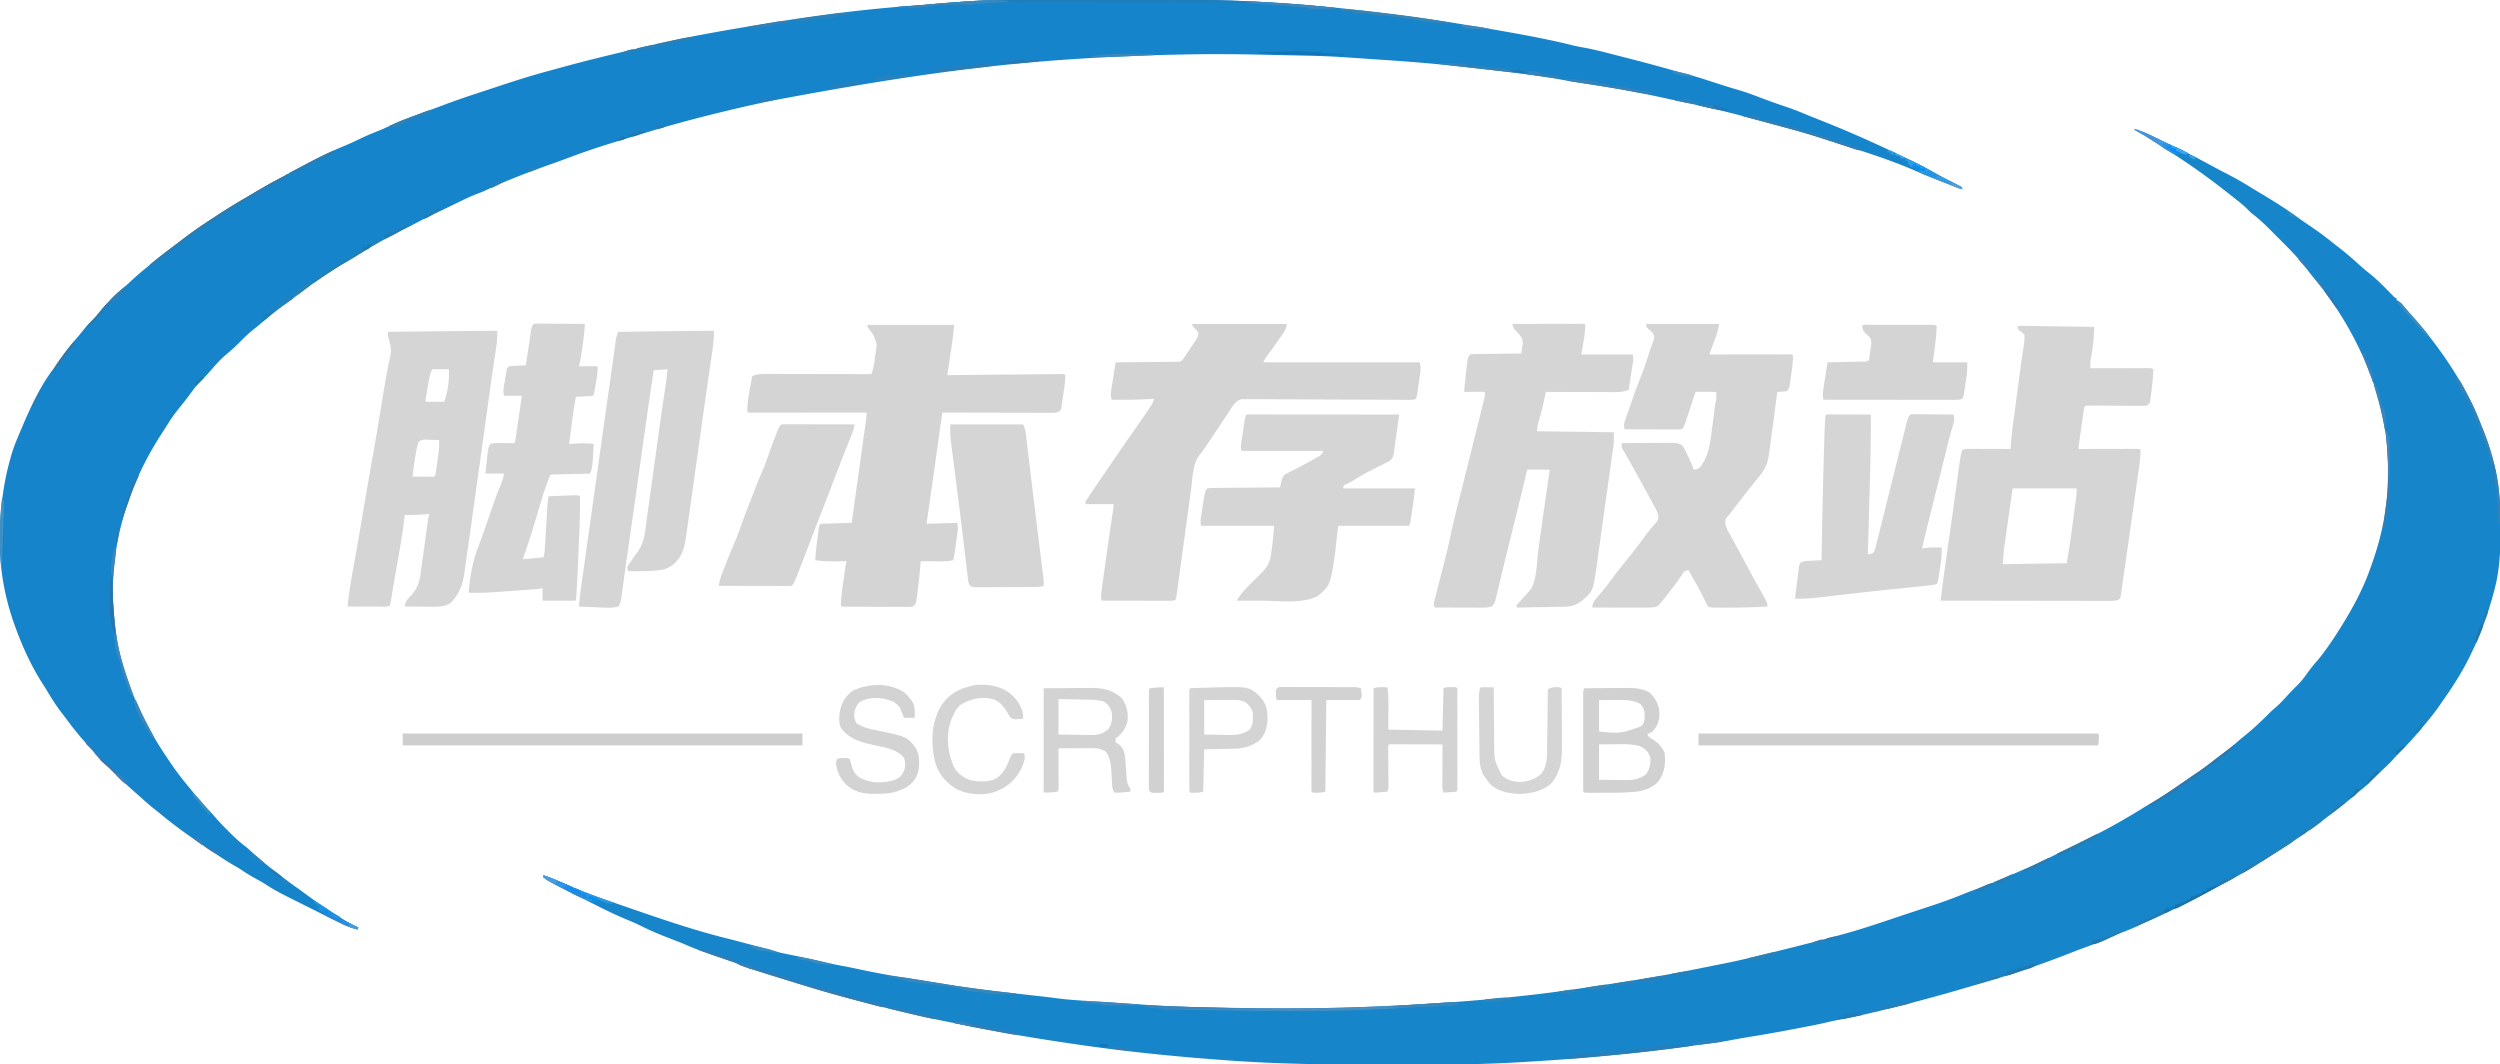 <svg xmlns="http://www.w3.org/2000/svg" width="2539" height="1081"><path d="M2168 131c6.867 2.068 13.193 4.848 19.625 8l6.11 2.96c1.035.505 2.07 1.008 3.138 1.527 3.04 1.471 6.09 2.922 9.143 4.365 12.362 5.845 24.526 11.952 36.512 18.537a715.406 715.406 0 0 0 16.958 9c9.435 4.854 18.573 9.892 27.514 15.611a746.086 746.086 0 0 0 5 3c14.618 8.752 29.264 17.605 42.941 27.785 3.25 2.353 6.557 4.6 9.881 6.845 8.438 5.7 16.573 11.618 24.491 18.018a392.113 392.113 0 0 0 5.308 4.165A310.226 310.226 0 0 1 2395 268c3.368 3.02 6.74 6.017 10.309 8.8 7.461 5.85 14.041 12.403 20.673 19.168l2.272 2.313 2.041 2.096c1.624 1.705 1.624 1.705 3.705 2.623v2l1.746.695c2.846 1.647 4.303 3.583 6.316 6.18a190.697 190.697 0 0 0 10.313 11.938c5.966 6.415 11.333 13.212 16.625 20.187l1.589 2.072c13.787 18.03 26.087 36.905 36.536 57.053l1.828 3.515c4.205 8.28 7.704 16.71 11.047 25.36.707 1.762 1.415 3.524 2.125 5.285 4.896 12.359 8.946 24.744 11.875 37.715l.74 3.172c4.28 19.229 4.737 38.255 4.76 57.89l.014 3.668c.03 19.797-.956 39.609-6.077 58.832l-.754 2.912c-5.479 20.471-12.37 40.475-21.683 59.526l-1.988 4.176c-7.76 16.105-17.216 31.008-27.472 45.627-1.41 2.012-2.808 4.03-4.204 6.052-5.252 7.548-10.926 14.597-16.954 21.536a291.868 291.868 0 0 0-4.066 4.855c-5.248 6.361-10.714 12.348-16.638 18.09a127.624 127.624 0 0 0-8.045 8.555c-3.734 4.32-7.812 8.18-12.008 12.047-4.626 4.299-9.22 8.596-13.625 13.125-3.364 3.416-6.936 6.324-10.766 9.203-2.263 1.756-4.368 3.616-6.484 5.547-5.121 4.614-10.579 8.753-16.07 12.91a622.233 622.233 0 0 0-4.875 3.75c-11.09 8.604-22.306 16.997-34.047 24.699-2.605 1.726-5.152 3.513-7.695 5.328-4.765 3.358-9.696 6.393-14.676 9.418-3.313 2.036-6.57 4.142-9.825 6.27a507.22 507.22 0 0 1-42.19 24.519c-4.059 2.111-8.062 4.315-12.065 6.528-22.724 12.54-46.08 23.558-69.75 34.165a1356.589 1356.589 0 0 0-9.631 4.385 159.251 159.251 0 0 1-11.301 4.653 159.53 159.53 0 0 0-12.715 5.414c-6.581 3.062-13.272 5.626-20.097 8.086-2.398.875-4.795 1.75-7.192 2.628l-3.473 1.27c-3.947 1.46-7.862 2.988-11.773 4.539-30.977 12.169-62.49 22.67-94.492 31.798-3.889 1.115-7.77 2.256-11.65 3.397-22.495 6.598-45.072 12.781-67.815 18.464-2.73.683-5.457 1.37-8.184 2.062-17.102 4.339-34.209 8.248-51.538 11.578-5.583 1.08-11.114 2.326-16.65 3.625-4.425 1.018-8.872 1.897-13.331 2.752l-2.812.543a499126812.939 499126812.939 0 0 1-12.08 2.315c-15.3 2.927-30.621 5.673-46.001 8.15-6.445 1.04-12.865 2.133-19.271 3.394-11.066 2.136-22.254 3.477-33.426 4.922l-3.544.461c-7.12.926-14.242 1.842-21.364 2.752-2.9.371-5.8.747-8.7 1.124-45.421 5.896-91.135 9.73-136.85 12.474-2.049.123-4.098.248-6.146.373-14.785.888-29.568 1.569-44.374 1.978l-2.335.065c-16.247.445-32.487.562-48.738.565-2.308.001-4.616.003-6.923.006-8.168.009-16.337.013-24.505.012-6.605 0-13.21.007-19.815.02-51.579.108-103.054-.5-154.518-4.33l-4.28-.31c-50.086-3.648-100.253-8.748-149.934-16.106-2.19-.324-4.382-.647-6.573-.969-36.977-5.428-73.692-11.678-110.306-19.216-4.803-.988-9.611-1.95-14.423-2.896-22.743-4.482-45.248-9.83-67.735-15.44l-2.046-.51C855.301 1012.538 820.116 1002 785 991l-3.53-1.104a3709.822 3709.822 0 0 1-9.97-3.146l-2.942-.923a240.046 240.046 0 0 1-14.53-5.128c-5.48-2.138-10.999-4.116-16.555-6.039l-2.558-.886a4617.57 4617.57 0 0 0-10.483-3.615c-9.547-3.28-18.937-6.668-28.176-10.745-4.41-1.915-8.888-3.624-13.375-5.344-10.596-4.061-21.015-8.29-31.166-13.37-4.53-2.251-9.104-4.286-13.787-6.195-13.204-5.406-25.893-11.795-38.624-18.22-2.419-1.22-4.84-2.433-7.263-3.646a7622.815 7622.815 0 0 1-8.822-4.428l-3.227-1.62C557.114 895.044 557.114 895.044 552 891v-2c5.141 1.615 10.048 3.64 15 5.75l2.548 1.078c3.756 1.59 7.506 3.19 11.245 4.82 15.787 6.867 32.004 12.423 48.28 18.002 3.481 1.195 6.959 2.4 10.436 3.606 32.656 11.323 65.51 22.555 99.077 30.885 6.039 1.52 12.057 3.116 18.077 4.71 2.201.584 4.404 1.164 6.607 1.745 6.67 1.763 13.32 3.564 19.94 5.51 6.784 1.954 13.617 3.406 20.54 4.769 9.725 1.959 19.406 4.04 29.063 6.313 7.986 1.873 15.95 3.595 24.027 5.039 6.225 1.13 12.409 2.477 18.596 3.797 17.253 3.647 34.57 6.705 52.001 9.351l7.955 1.22 5.685.869c6.155.94 12.302 1.922 18.445 2.932 22.378 3.664 44.777 6.574 67.312 9.071 5.15.573 10.298 1.158 15.447 1.74a6779.574 6779.574 0 0 0 16.345 1.835l2.15.24c4.623.52 9.23 1.117 13.842 1.734 10.554 1.365 21.173 1.975 31.788 2.675l6.764.455c4.713.317 9.427.63 14.14.94 4.765.315 9.53.634 14.294.958 26.128 1.775 52.208 3.464 78.396 3.956l7.629.163c7.707.157 15.414.283 23.121.4 1.373.02 2.746.042 4.118.063 24.046.365 48.084.592 72.132.374l3.068-.026c37.036-.327 73.96-1.794 110.932-3.974l3.195-.187c56.447-3.313 113.014-8.454 168.89-17.209 4.735-.73 9.475-1.418 14.217-2.1 33.22-4.784 66.204-10.376 99.1-17.042 3.499-.706 7-1.405 10.5-2.104 24.878-4.96 24.878-4.96 49.577-10.726 2.83-.71 5.661-1.407 8.493-2.103 6.492-1.6 12.98-3.218 19.466-4.841l3.45-.863c17.749-4.444 35.477-8.94 53.112-13.825l2.968-.815c16.591-4.588 32.882-10.046 49.186-15.55 6.7-2.258 13.412-4.475 20.127-6.686l9.578-3.163c2.058-.679 4.116-1.355 6.174-2.03 12.049-3.948 23.902-8.171 35.632-12.992 4.038-1.66 8.111-3.196 12.21-4.702 14.234-5.279 28.258-11.138 42.132-17.3a532.9 532.9 0 0 1 7.335-3.183c13.006-5.559 25.66-11.828 38.345-18.079 1.178-.58 2.355-1.16 3.569-1.756 7.921-3.9 15.835-7.817 23.744-11.744l2.549-1.264c17.648-8.761 34.57-18.396 51.293-28.79 3.775-2.326 7.585-4.587 11.403-6.841 8.766-5.18 17.195-10.698 25.522-16.552a650.104 650.104 0 0 1 7.659-5.225c9.512-6.418 18.886-12.874 27.883-20.003a461.97 461.97 0 0 1 5.972-4.579l2.274-1.724c1.452-1.1 2.906-2.198 4.36-3.294 4.238-3.222 8.283-6.596 12.265-10.128 2.3-2.023 4.677-3.939 7.07-5.85 8.702-7.087 16.82-14.73 24.691-22.727 1.853-1.82 3.752-3.487 5.747-5.148 4.768-4.08 8.931-8.724 13.174-13.337 3.003-3.264 6.024-6.44 9.263-9.476 4.346-4.252 7.838-9.17 11.4-14.077 2.523-3.46 5.112-6.767 7.96-9.965 3.496-3.937 6.636-8.055 9.702-12.332l1.679-2.335c6.081-8.553 11.69-17.385 17.134-26.353l1.103-1.808c9.758-16.127 18.6-33.413 24.897-51.192l1.132-3.13c6.255-17.423 11.033-34.522 13.868-52.87l.373-2.346c7.464-47.73 1.394-97.789-16.373-142.654l-.927-2.35c-13.37-33.4-31.81-64.254-54.807-91.884a255.747 255.747 0 0 1-4.844-6.094l-1.377-1.783a1478.505 1478.505 0 0 1-3.783-4.944c-8.537-10.625-18.382-20.251-28.008-29.876-1.89-1.892-3.771-3.792-5.652-5.692-5.938-5.964-11.854-11.692-18.578-16.784-2.005-1.578-3.758-3.255-5.524-5.093-4.152-4.277-8.805-7.842-13.5-11.5-1.065-.843-2.128-1.687-3.191-2.531-19.473-15.442-39.484-30.094-60.508-43.36a730.684 730.684 0 0 1-7.946-5.156c-9.62-6.317-19.26-12.42-29.355-17.953v-1z" fill="#1685CA"/><path d="M1058.439-.502c3.832-.002 7.663-.008 11.495-.016a17426.762 17426.762 0 0 1 40.618-.038h2.072c10.29.002 20.58-.022 30.87-.061C1208.236-.862 1272.501-.015 1337 6l7.472.682c11.458 1.053 22.898 2.192 34.322 3.571 4.591.553 9.183 1.1 13.775 1.646 30.913 3.68 61.774 7.573 92.474 12.772 3.178.534 6.358 1.048 9.539 1.563A2452.81 2452.81 0 0 1 1517 30l2.226.383c18.379 3.173 36.718 6.485 54.961 10.367l2.036.432c6.264 1.337 12.502 2.728 18.703 4.334 4.318 1.103 8.624 1.956 13.015 2.718 12.163 2.168 24.092 5.446 36.05 8.517 3.206.822 6.413 1.634 9.62 2.448 14.033 3.576 28.01 7.307 41.94 11.268 5.34 1.515 10.704 2.937 16.074 4.345 10.469 2.8 20.755 6.142 31.05 9.513 7.222 2.364 14.46 4.632 21.762 6.737 8.225 2.399 16.197 5.339 24.195 8.402 8.695 3.323 17.467 6.383 26.288 9.354a264.998 264.998 0 0 1 18.288 6.999c3.885 1.646 7.807 3.193 11.73 4.745 3.69 1.474 7.376 2.955 11.062 4.438l3.177 1.277c20.563 8.298 40.725 17.363 60.823 26.723l3.137 1.46A1143.5 1143.5 0 0 1 1939 162l2.059.996c8.004 3.889 15.837 7.996 23.557 12.422 6.771 3.86 13.694 7.423 20.643 10.952l2.612 1.345 2.342 1.191C1992 190 1992 190 1993 192c-7.951-2.498-15.649-5.582-23.374-8.694a3526.57 3526.57 0 0 0-7.09-2.843c-6.448-2.584-12.893-5.166-19.282-7.893-29.88-12.726-61.327-22.085-92.25-31.93-1.317-.42-2.633-.842-3.948-1.266-11.634-3.744-23.383-7-35.181-10.187l-5.845-1.585A11109.05 11109.05 0 0 0 1789 123l-2.421-.653a7870.602 7870.602 0 0 0-17.74-4.76c-15.536-4.135-31.124-7.825-46.839-11.212l-3.002-.647c-4.178-.9-8.357-1.8-12.536-2.695a3105.005 3105.005 0 0 1-15.363-3.325c-29.681-6.517-59.443-11.67-89.487-16.22-6.282-.957-12.547-1.966-18.8-3.101-20.3-3.669-40.7-6.155-61.187-8.512l-2.184-.251a4758.226 4758.226 0 0 0-25.785-2.893c-3.721-.407-7.442-.818-11.161-1.238-24.937-2.808-49.884-4.818-74.921-6.49-3.809-.257-7.617-.519-11.425-.781-4.638-.32-9.276-.636-13.915-.952l-2.565-.175a3711.713 3711.713 0 0 0-18.906-1.238c-12.313-.774-24.618-1.137-36.95-1.392l-5.992-.13c-4.161-.09-8.323-.179-12.485-.265-5.253-.11-10.506-.224-15.759-.34-31.785-.708-31.785-.708-63.577-.73l-3.09.03c-7.533.082-15.065.204-22.598.345l-3.499.065c-23.958.458-47.883 1.329-71.813 2.56l-3.085.158C1030.53 62.882 939.288 72.662 780 103l-3.934.857c-37.31 8.16-74.46 17.237-111.066 28.143l-2.203.655a2994.731 2994.731 0 0 0-27.043 8.193c-3.624 1.112-7.25 2.212-10.879 3.308-16.281 4.934-32.34 10.319-48.241 16.366-6.8 2.573-13.657 4.985-20.509 7.415C545.338 171.774 534.622 175.73 524 180l-2.728 1.09c-2.926 1.172-5.85 2.352-8.772 3.535l-2.716 1.092c-4.307 1.757-8.495 3.61-12.628 5.744-3.746 1.916-7.519 3.488-11.46 4.96-6.811 2.558-13.296 5.621-19.821 8.829l-7.125 3.469-3.484 1.699a864.164 864.164 0 0 1-11.069 5.247 439.33 439.33 0 0 0-22.007 11.038 434.989 434.989 0 0 1-13.878 7.11c-15.952 7.899-31.397 16.642-46.497 26.06a403.653 403.653 0 0 1-6.94 4.19c-16.842 10.099-33.305 20.781-48.926 32.699-3.43 2.603-6.906 5.14-10.387 7.675-10.442 7.642-20.615 15.491-30.44 23.915-2.843 2.43-5.757 4.759-8.685 7.085-4.694 3.812-8.93 7.943-13.159 12.251-4.545 4.624-9.336 8.843-14.298 13.007-4.806 4.1-8.892 8.5-12.98 13.305a906.17 906.17 0 0 1-4.5 5.062l-2.094 2.348a163.238 163.238 0 0 1-5.832 5.93c-3.486 3.466-6.387 7.182-9.262 11.16a405.472 405.472 0 0 1-12.625 16.312c-3.957 4.89-7.578 9.818-10.855 15.2a247.886 247.886 0 0 1-4.383 6.883c-14.236 21.597-26.306 44.334-34.681 68.868-.751 2.187-1.53 4.363-2.315 6.538C122.36 532.303 118.09 552.902 116 574l-.286 2.822C113.631 599.229 114.653 621.78 118 644l.44 3.016C122.776 675.442 133.113 703.4 146 729l1.338 2.717c6.203 12.562 13.253 24.37 21.1 35.971a796.588 796.588 0 0 1 4.374 6.558C179.31 783.98 186.49 793.035 194 802l2.883 3.473c5.301 6.355 10.778 12.518 16.414 18.578 2.045 2.205 4.017 4.464 5.98 6.742 3.998 4.584 8.233 8.909 12.535 13.207l2.413 2.412c4.624 4.58 9.295 8.885 14.494 12.81 2.705 2.109 5.198 4.39 7.718 6.715 5.352 4.912 10.87 9.554 16.563 14.063l2.014 1.595c8.706 6.876 17.49 13.596 26.564 19.98 3.024 2.13 6 4.32 8.97 6.524 7.339 5.44 14.82 10.608 22.47 15.602 2.1 1.376 4.192 2.767 6.283 4.158 8.01 5.296 15.947 10.144 24.699 14.141l-1 2c-9.59-2.221-18.05-6.743-26.777-11.14a3951.19 3951.19 0 0 1-14.989-7.51 3778.287 3778.287 0 0 0-12.903-6.458c-3.341-1.667-6.679-3.34-10.015-5.014-1.584-.794-3.169-1.587-4.754-2.377-8.024-4.007-15.846-8.07-23.334-13.036-3.347-2.2-6.84-4.109-10.353-6.028-5.007-2.773-9.851-5.636-14.557-8.903-2.464-1.63-4.988-3.082-7.56-4.538-7.19-4.172-14.09-8.745-20.993-13.374a2351.128 2351.128 0 0 0-6.39-4.265c-16.061-10.718-31.84-21.854-46.723-34.173a459.784 459.784 0 0 0-7.715-6.184c-4.344-3.463-8.477-7.117-12.582-10.86a325.931 325.931 0 0 0-6.168-5.453 450.903 450.903 0 0 1-24.921-23.46c-2.039-2.004-4.131-3.84-6.329-5.665-4.066-3.479-7.262-7.492-10.585-11.671-2.357-2.898-4.82-5.647-7.352-8.391-7.437-8.104-14.217-16.65-20.758-25.488a321.146 321.146 0 0 0-4.422-5.805c-6.198-7.996-11.383-16.455-16.564-25.132-1.652-2.73-3.4-5.395-5.131-8.075C30.903 674.364 22.677 656.327 16 638l-.83-2.245C6.087 610.925.44 583.455 0 557l-.062-3.191c-.494-29.5 2.238-57.49 10-85.997l.98-3.615C13.081 456.526 15.802 449.294 19 442c.728-1.733 1.453-3.468 2.176-5.203 9.148-21.695 19.288-44.368 33.746-63.078 2.212-2.895 4.277-5.867 6.346-8.864 5.042-7.28 10.323-14.182 16.138-20.859 2.498-2.885 4.896-5.83 7.281-8.809 3.226-3.97 6.631-7.558 10.301-11.113 2.238-2.307 4.204-4.743 6.2-7.262 7.033-8.749 15.11-16.689 23.667-23.949 2.307-2.004 4.538-4.076 6.77-6.162 5.397-5.041 10.886-9.877 16.648-14.502 2.844-2.293 5.628-4.65 8.414-7.012 5.181-4.326 10.507-8.413 15.931-12.429 3.444-2.55 6.868-5.12 10.245-7.76 9.617-7.507 19.5-14.451 29.721-21.11 2.42-1.578 4.832-3.167 7.244-4.757a604.73 604.73 0 0 1 29.337-18.065c2.584-1.5 5.147-3.034 7.71-4.57 9.461-5.653 18.964-11.12 28.746-16.2 4.095-2.13 8.136-4.352 12.177-6.584 16.402-9.045 32.967-17.76 50.323-24.841 5.641-2.31 11.14-4.846 16.629-7.496 6.784-3.271 13.614-6.185 20.633-8.91 4.969-2.013 9.773-4.314 14.594-6.656 10.29-4.787 21.182-8.363 31.835-12.247 2.507-.914 5.014-1.83 7.52-2.746l1.9-.693a852.106 852.106 0 0 0 9.695-3.61c9.514-3.612 19.096-6.948 28.76-10.138l4.672-1.548c4.06-1.343 8.122-2.681 12.184-4.018 2.44-.804 4.88-1.61 7.32-2.416 17.733-5.857 35.457-11.596 53.505-16.418 3.49-.937 6.976-1.89 10.46-2.846a1685.029 1685.029 0 0 1 66.137-16.727c4.74-1.096 9.47-2.231 14.194-3.392C692.942 38.062 738.515 30.335 784 23l2.379-.385c48.134-7.773 96.819-13.868 145.473-17.158 4.48-.312 8.949-.71 13.42-1.127C983 .81 1020.555-.49 1058.439-.502z" fill="#1684CA"/><path d="M2053.043 330.918c1.38.015 2.76.035 4.139.06l2.276.03c2.495.032 4.989.073 7.483.113l5.175.072c4.55.063 9.098.132 13.647.202 4.638.07 9.276.135 13.915.2 9.107.13 18.215.265 27.322.405-.148 2.548-.3 5.095-.453 7.642l-.125 2.167c-.344 5.667-1.033 11.218-1.984 16.816a977.234 977.234 0 0 0-.817 4.977l-.361 2.135c-.318 2.765-.276 5.482-.26 8.263l2.34-.007c7.27-.02 14.539-.035 21.808-.045 3.737-.005 7.474-.012 11.212-.023 3.605-.011 7.21-.017 10.815-.02 1.377-.002 2.754-.005 4.131-.01 1.925-.008 3.85-.008 5.776-.009l3.324-.006C2185 374 2185 374 2187 375c-.413 8.469-1.261 16.848-2.375 25.25l-.345 2.815-.366 2.638-.314 2.364C2183 410 2183 410 2180 412c-2.663.234-2.663.234-5.908.211l-3.681-.01-3.977-.04c-1.359-.007-2.718-.012-4.076-.017-3.575-.013-7.15-.037-10.725-.065-5.725-.043-11.451-.073-17.177-.096-2.002-.01-4.004-.028-6.006-.045l-3.67-.02-3.244-.025c-2.53-.067-2.53-.067-4.536 1.107a141.66 141.66 0 0 0-1.508 8.996l-.395 2.74c-.416 2.899-.819 5.8-1.222 8.702l-.84 5.86c-.51 3.576-1.019 7.15-1.516 10.727l-.305 2.185c-.254 1.82-.254 1.82-.214 3.79l2.347-.007c7.284-.02 14.568-.035 21.853-.045 3.745-.005 7.49-.012 11.235-.023 3.612-.011 7.223-.017 10.835-.02 1.38-.002 2.761-.005 4.142-.01 1.928-.008 3.855-.008 5.783-.009l3.331-.006C2173 456 2173 456 2174 457c-.215 8.444-1.425 16.855-2.626 25.206l-.489 3.465c-.528 3.739-1.062 7.477-1.596 11.216l-1.118 7.886c-.778 5.496-1.56 10.993-2.345 16.488-.9 6.305-1.794 12.61-2.687 18.914-.867 6.12-1.736 12.241-2.606 18.362l-1.098 7.734c-.98 6.906-1.975 13.809-2.995 20.71-.42 2.884-.818 5.77-1.213 8.658-.241 1.653-.483 3.305-.726 4.958l-.285 2.231c-.742 4.822-.742 4.822-2.82 6.355-3.284 1.12-6.164 1.062-9.635 1.058l-2.213.005c-2.447.003-4.894-.008-7.342-.019h-5.263c-4.764.002-9.528-.01-14.292-.024-4.978-.013-9.956-.014-14.934-.016-9.428-.006-18.856-.023-28.283-.043-10.733-.022-21.465-.033-32.198-.043-22.079-.021-44.157-.056-66.236-.101l.943-8.076.266-2.284c.785-6.697 1.688-13.375 2.639-20.05l.523-3.71c.465-3.297.933-6.595 1.4-9.893.801-5.642 1.598-11.284 2.396-16.926l.934-6.603c1.385-9.786 2.753-19.575 4.11-29.365.612-4.405 1.226-8.81 1.84-13.215.49-3.524.98-7.049 1.465-10.574.54-3.925 1.088-7.849 1.636-11.773l.48-3.501c1.657-11.797 1.657-11.797 3.368-17.03 2.855-.952 4.605-1.122 7.563-1.114h2.79l3.002.016 3.082.005c3.25.005 6.5.018 9.75.03 2.203.006 4.405.01 6.608.014 5.402.011 10.803.028 16.205.049l.177-2.726c.473-6.983 1.05-13.904 2.01-20.836l.797-5.93.471-3.468c.656-4.848 1.295-9.698 1.936-14.548 4.971-37.583 4.971-37.583 7.492-54.295 1.181-7.076 1.181-7.076 1.117-14.197-2.88-2.72-2.88-2.72-6-5l-1-3c1-1 1-1 4.043-1.082zM2044 496l-4.437 31.188-1.397 9.766-1.1 7.776-.285 1.983c-.284 1.978-.563 3.957-.841 5.936l-.478 3.358c-.653 5.648-1.026 11.324-1.462 16.993l65-1c2.595-15.567 2.595-15.567 4.824-31.176l.458-3.451c.313-2.367.625-4.733.935-7.1.476-3.625.958-7.249 1.441-10.873l.916-6.95.436-3.265.395-3.038.35-2.655c.244-2.486.245-4.993.245-7.492h-65z" fill="#D5D5D5"/><path d="M881 330h88c-.638 7.014-1.34 13.883-2.41 20.824l-.4 2.643c-.414 2.741-.833 5.48-1.253 8.22l-.853 5.631c-.691 4.561-1.387 9.122-2.084 13.682l1.856-.018c14.88-.148 29.76-.29 44.64-.425 7.195-.066 14.39-.133 21.586-.205 6.27-.063 12.54-.122 18.809-.177 3.322-.03 6.643-.06 9.965-.096 3.702-.038 7.404-.07 11.107-.1l3.36-.04 3.039-.021 2.656-.025C1081 380 1081 380 1082 381c-.226 8.043-1.616 16.119-2.813 24.063l-.462 3.412-.495 3.248-.425 2.93c-.805 2.347-.805 2.347-2.55 3.479-2.546.98-4.416 1.114-7.14 1.109l-2.974.008-3.244-.022h-3.43c-3.744 0-7.488-.016-11.233-.032l-7.785-.008c-6.134-.007-12.268-.023-18.401-.043-6.985-.022-13.969-.033-20.953-.043-14.365-.021-28.73-.056-43.095-.101l-.24 1.718c-7.263 51.969-7.263 51.969-10.572 75.032a85685.479 85685.479 0 0 0-2.43 16.956c-.92 6.431-1.84 12.863-2.758 19.294l31-1c1.046 4.186.84 6.582.258 10.813l-.266 1.971a818.414 818.414 0 0 1-.57 4.115c-.296 2.093-.58 4.187-.863 6.28C969.044 565.24 969.044 565.24 968 569c-4.223.804-8.196 1.118-12.492 1.098l-3.633-.01-3.75-.025-3.82-.014c-3.102-.012-6.203-.028-9.305-.049l-.153 2.294c-.628 8.818-1.59 17.565-2.722 26.331l-.245 2.045a622.488 622.488 0 0 1-.747 5.932l-.441 3.51c-.761 3.178-1.072 4.028-3.692 5.888-3.087.367-3.087.367-6.934.356l-2.125.007c-2.316.003-4.632-.016-6.949-.035-1.607-.003-3.215-.005-4.823-.006a1936.6 1936.6 0 0 1-10.102-.04c-4.326-.03-8.652-.04-12.977-.044-3.319-.005-6.637-.014-9.955-.026l-4.787-.015c-2.224-.006-4.448-.02-6.673-.036l-3.842-.02C855 616 855 616 854 615c.198-9.416 1.686-18.815 3-28.125l.54-3.938c1.328-9.542 1.328-9.542 2.46-12.937l-1.86.016c-2.839.02-5.677.034-8.515.047l-2.926.025A149.402 149.402 0 0 1 828 569c.453-8.286 1.39-16.467 2.5-24.688l.396-2.97.385-2.791.346-2.51C832 534 832 534 833 532l32-1 2.012-14.484 3.338-24.038.328-2.362a170049.037 170049.037 0 0 1 2.307-16.617 9926.21 9926.21 0 0 1 3.1-22.214c.472-3.342.94-6.684 1.41-10.026.223-1.587.447-3.174.672-4.76.311-2.193.619-4.385.926-6.578l.532-3.77c.454-3.284.454-3.284.375-7.151l-1.871.003c-15.005.022-30.01.038-45.015.049-7.257.005-14.513.012-21.769.023-6.322.01-12.645.017-18.967.02-3.35 0-6.7.003-10.049.01-3.733.008-7.466.009-11.2.009l-3.39.01-3.063-.004-2.679.003C760 419 760 419 759 418c-.11-12.061 2.824-24.2 5-36 5.725-2.456 11.126-2.269 17.238-2.227h3.401c3.701 0 7.402.016 11.103.032l7.71.008c6.066.007 12.133.023 18.2.043 6.908.022 13.818.033 20.727.043 14.207.021 28.414.056 42.621.101 1.276-3.738 2.318-7.236 2.852-11.152l.39-2.854.383-2.932.406-2.92c1.786-10.649 1.786-10.649-2.23-20.28l-1.301-1.675c-4.5-5.993-4.5-5.993-4.5-8.187z" fill="#D4D4D5"/><path d="M1536 329c9.5-.023 19.001-.04 28.502-.052 4.411-.005 8.822-.012 13.234-.023 4.253-.011 8.506-.017 12.76-.02 1.626-.002 3.253-.005 4.879-.01 2.27-.008 4.54-.009 6.81-.009l3.923-.006C1609 329 1609 329 1610 330c-.085 9.93-2.492 20.448-4 30h52c1.252 3.757.622 6.702.004 10.512l-.34 2.206c-.361 2.325-.731 4.647-1.101 6.97a5754.82 5754.82 0 0 0-.737 4.728A3346.75 3346.75 0 0 1 1654 396c-4.687 1.841-8.863 2.278-13.841 2.227h-2.308c-2.5 0-5-.016-7.5-.032l-5.22-.008c-4.567-.008-9.134-.028-13.7-.05-4.666-.02-9.332-.03-13.997-.04-9.145-.02-18.29-.055-27.434-.097l-.823 3.742-1.084 4.91-.54 2.461c-1.25 5.647-2.655 11.218-4.303 16.762-1.228 4.142-2.25 7.752-2.25 12.125l78 1c0 11.25 0 11.25-.667 15.975l-.45 3.255-.5 3.47-.524 3.747a3827.75 3827.75 0 0 1-1.433 10.128c-.508 3.567-1.009 7.134-1.51 10.701-.635 4.511-1.271 9.022-1.91 13.533a8916.396 8916.396 0 0 0-4.386 31.368c-.669 4.84-1.342 9.677-2.015 14.516-.542 3.896-1.082 7.792-1.618 11.688-.506 3.681-1.018 7.361-1.535 11.04-.276 1.98-.547 3.96-.817 5.941-3.643 25.804-3.643 25.804-14.76 35.513-6.17 4.56-10.64 6.202-18.308 6.33l-3.214.06-3.435.051-3.543.063c-3.73.066-7.458.125-11.188.183l-7.591.131c-6.199.107-12.397.21-18.596.307l-1-2 1.215-1.363a408.67 408.67 0 0 0 3.64-4.18 159.168 159.168 0 0 1 4.508-4.945l2.387-2.637 2.234-2.383c7.002-10.236 6.634-28.225 8.263-40.175.86-6.311 1.737-12.62 2.612-18.93l.536-3.876c1.807-13.033 3.696-26.054 5.605-39.073l.465-3.177c.843-5.754 1.689-11.508 2.535-17.261h-23l-1.488 6.422c-3.07 13.11-6.337 26.172-9.567 39.242-1.907 7.72-3.81 15.44-5.715 23.16l-.564 2.289c-3.383 13.72-6.74 27.445-10.065 41.179a3213.16 3213.16 0 0 1-1.795 7.376 515.138 515.138 0 0 0-1.588 6.769l-.757 3.247-.64 2.826c-.934 2.832-1.634 4.44-3.821 6.49-6.121 1.545-12.562 1.128-18.84 1.098l-3.4-.005c-3.566-.005-7.132-.018-10.697-.03-2.426-.006-4.85-.01-7.276-.014-5.929-.011-11.858-.028-17.787-.049-1.255-3.765-.581-5.482.406-9.309l.485-1.908c.529-2.076 1.07-4.148 1.609-6.22l1.109-4.346c.756-2.968 1.516-5.934 2.28-8.9a3653.78 3653.78 0 0 0 4.799-18.88l.789-3.081a491.034 491.034 0 0 0 4.164-18c2.91-13.66 6.238-27.199 9.662-40.738 1.577-6.234 3.14-12.471 4.704-18.708l1.639-6.529c3.787-15.089 7.546-30.185 11.28-45.287.713-2.89 1.43-5.778 2.15-8.666 1-4.022 1.994-8.045 2.986-12.069l.907-3.63.816-3.324.715-2.887c.63-2.744.63-2.744.5-6.518h-21c.552-8.057 1.437-16.05 2.438-24.063l.37-3.101.376-2.934.33-2.64C1491 363 1491 363 1493 360c2.215-.399 2.215-.399 5-.432l3.155-.06 3.415-.02 3.49-.054c3.688-.054 7.376-.088 11.065-.122 2.496-.033 4.992-.067 7.488-.103A3809.37 3809.37 0 0 1 1545 359l.46-3.266c.362-2.499.75-4.994 1.165-7.484.01-5.455-4.081-8.925-7.559-12.734-1.997-2.432-2.47-3.552-3.066-6.516z" fill="#D5D5D5"/><path d="M1211 329h96c-.874 4.37-1.284 5.853-3.66 9.258l-1.645 2.38-1.757 2.487-1.78 2.559c-3.805 5.457-7.679 10.863-11.67 16.187-1.721 2.353-1.721 2.353-3.488 6.129h159c.925 4.627.906 7.171.258 11.727l-.543 3.875-.294 2a878.59 878.59 0 0 0-.862 6.07c-1.406 9.869-1.406 9.869-2.559 13.328-2.976 1.488-5.643 1.105-8.964 1.087l-2.198-.008c-2.442-.01-4.884-.028-7.326-.045l-5.237-.024c-3.766-.016-7.532-.036-11.299-.057a7290.42 7290.42 0 0 0-17.86-.071l-3.043-.01-6.16-.019c-13.865-.043-27.73-.094-41.596-.175a6881.86 6881.86 0 0 0-28.04-.108c-4.948-.01-9.896-.028-14.845-.068-4.654-.038-9.309-.052-13.964-.05a492.052 492.052 0 0 1-5.126-.035 423.713 423.713 0 0 0-6.997-.012l-3.955-.017c-4.893.884-6.806 3.581-9.752 7.358l-1.05 1.597-1.227 1.844-1.275 1.958-1.38 2.083c-1.449 2.191-2.89 4.387-4.331 6.584a7575.205 7575.205 0 0 1-5.664 8.583l-1.418 2.148c-4.195 6.342-8.479 12.62-12.798 18.878l-1.246 1.833C1220 460 1220 460 1218.676 461.522c-7.539 9.013-7.398 23.595-8.91 34.802-.2 1.457-.402 2.913-.603 4.37-.534 3.866-1.061 7.734-1.587 11.602-.548 4.02-1.102 8.04-1.656 12.06-1.21 8.802-2.414 17.605-3.615 26.408a35906.538 35906.538 0 0 1-3.456 25.265 230272.207 230272.207 0 0 1-2.571 18.858l-.353 2.61c-1.221 8.93-1.221 8.93-1.925 11.503-2.964 1.482-5.62 1.12-8.928 1.114h-2.159c-2.359 0-4.718-.009-7.077-.016a7682.06 7682.06 0 0 1-17.813-.029c-4.39-.01-8.781-.015-13.171-.02-8.618-.01-17.235-.028-25.852-.049-1.328-3.985-.6-7.378-.031-11.45l.35-2.621c.387-2.873.784-5.745 1.181-8.616l.813-5.994c2.38-17.469 4.918-34.915 7.501-52.355l.443-2.997c.275-1.858.551-3.715.829-5.571.665-4.18.665-4.18.914-8.396h-28l-1-2a2127.989 2127.989 0 0 1 19.516-28.914c2.393-3.49 4.778-6.985 7.156-10.484 6.658-9.796 13.367-19.552 20.177-29.243a1752.464 1752.464 0 0 0 12.276-17.734l1.614-2.36c.983-1.44 1.964-2.883 2.942-4.327.836-1.228 1.68-2.45 2.537-3.666 1.916-2.753 3.08-5.007 3.782-8.272l-3.566.219c-13.155.757-26.26.898-39.434.781-.801-3.36-1.064-6-.512-9.406l.393-2.508.431-2.586.397-2.492c.266-1.669.535-3.337.807-5.005.529-3.28 1.036-6.561 1.54-9.845l.538-3.507L1133 368l2.485-.018c7.726-.058 15.45-.13 23.176-.218 3.971-.044 7.943-.084 11.914-.11 3.833-.026 7.664-.067 11.496-.117 1.463-.017 2.926-.028 4.389-.035 2.047-.01 4.094-.037 6.14-.07l3.534-.033c2.869-.155 2.869-.155 4.692-1.827 1.198-1.604 2.375-3.195 3.479-4.865l1.262-1.899 1.308-1.995 1.341-2.043a2316.53 2316.53 0 0 0 2.61-3.99 214.99 214.99 0 0 1 2.975-4.37c1.867-2.74 3.168-4.738 3.324-8.098-1.49-3.064-3.67-4.982-6.125-7.312v-2z" fill="#D4D4D4"/><path d="M1672 329h74c-.745 4.472-1.541 7.887-3.066 12.055l-1.221 3.36-1.275 3.46-1.288 3.531c-1.045 2.867-2.095 5.731-3.15 8.594l3.182-.007c9.874-.02 19.749-.035 29.623-.045 5.077-.005 10.154-.012 15.23-.023 4.896-.011 9.792-.017 14.687-.02 1.872-.002 3.744-.005 5.616-.01 2.612-.008 5.225-.009 7.838-.009l2.369-.01c5.34.01 5.34.01 6.455 1.124-.055 7.9-1.314 15.82-2.438 23.625l-.37 2.657-.376 2.507c-.108.74-.217 1.479-.33 2.24C1817 394 1817 394 1815 397c-2.383.512-2.383.512-5.125.688l-2.758.199L1805 398l-.22 1.708c-1.88 14.513-3.77 29.026-5.777 43.523-.297 2.164-.589 4.328-.875 6.494-.424 3.196-.866 6.39-1.312 9.584l-.373 2.904c-1.124 7.829-3.684 13.94-8.615 20.154l-1.75 2.227-1.828 2.281-1.904 2.412c-3.71 4.691-7.456 9.353-11.21 14.01-3.581 4.531-7.073 9.132-10.57 13.729l-1.613 2.119-1.53 2.037C1756 523 1756 523 1753.548 525.574c-2.21 3.465-1.373 5.469-.547 9.426 1.215 2.964 1.215 2.964 2.852 5.824l1.808 3.325 1.965 3.538c.676 1.235 1.35 2.47 2.024 3.707 1.404 2.574 2.812 5.145 4.224 7.715 2.074 3.784 4.114 7.586 6.143 11.395l.978 1.836a34757 34757 0 0 1 1.929 3.623c4.692 8.805 9.42 17.587 14.377 26.247 5.7 9.97 5.7 9.97 5.7 13.79a780.274 780.274 0 0 1-41.25 1.125l-2.139.008c-2.021.005-4.043.003-6.064 0l-3.536-.004c-4.82-.207-4.82-.207-7.011-1.129-1.261-1.667-1.261-1.667-2.332-3.832-.403-.793-.806-1.586-1.22-2.404l-1.26-2.577c-.881-1.74-1.764-3.48-2.649-5.218l-1.304-2.578c-2.092-4.049-4.415-7.943-6.762-11.848-1.617-2.792-3.056-5.646-4.473-8.543-2.699.35-3.77.731-5.57 2.828l-1.555 2.422a215.508 215.508 0 0 1-8.75 12.188l-1.274 1.648c-13.722 17.66-13.722 17.66-17.59 18.532-3.187.373-6.242.502-9.45.496h-3.639l-3.883-.016a5043.214 5043.214 0 0 1-14.515-.029c-3.58-.01-7.16-.015-10.739-.02-7.012-.01-14.023-.028-21.035-.049.635-3.527 1.178-5.684 3.52-8.426l1.58-1.89 1.713-1.996c1.19-1.424 2.377-2.85 3.562-4.278l1.832-2.206c2.806-3.45 5.46-7.006 8.105-10.579A517.322 517.322 0 0 1 1651 570c6.226-7.69 12.368-15.389 18.129-23.438 3.597-4.925 7.343-9.826 11.484-14.308 2.157-2.339 3.33-3.788 3.722-6.991-.404-3.936-1.813-6.818-3.702-10.216l-1.062-1.98a828.808 828.808 0 0 0-3.446-6.317A2091.416 2091.416 0 0 0 1667 490l-1.625-2.966a1298.84 1298.84 0 0 0-11.2-19.971l-1.417-2.501c-.897-1.58-1.8-3.157-2.713-4.73l-1.21-2.137-1.076-1.874C1647 454 1647 454 1647 450c7.562-.05 15.124-.086 22.687-.11 2.571-.01 5.142-.024 7.714-.04 3.7-.025 7.402-.037 11.103-.045l3.47-.032c10.853-.001 10.853-.001 16.026 2.227 1.68 1.876 1.68 1.876 2.8 4.14l1.272 2.497 1.24 2.613 1.3 2.566c2.147 4.309 4.019 8.555 5.388 13.184 3.573-.227 4.803-.794 7.316-3.422 7.225-10.138 9.083-20.436 10.684-32.578l.526-3.895a1715.19 1715.19 0 0 0 3.057-24.025c.417-3.08.417-3.08.969-5.55.651-3.25.651-3.25.448-9.53h-21c-2.243 6.729-2.243 6.729-4.465 13.465-7.34 22.34-7.34 22.34-9.535 24.535-1.81.094-3.625.117-5.438.114h-3.518l-3.83-.016-3.896-.005c-3.424-.003-6.849-.013-10.273-.024-3.492-.01-6.985-.015-10.477-.02-6.856-.01-13.712-.028-20.568-.049-1.42-4.49-.022-7.78 1.5-12.07l.828-2.41c.584-1.691 1.173-3.38 1.766-5.068.884-2.516 1.754-5.036 2.62-7.557a665.902 665.902 0 0 1 9.847-26.604c2.448-6.237 4.63-12.54 6.689-18.916.65-1.993 1.3-3.985 1.953-5.977l.912-2.788c.817-2.41 1.7-4.78 2.62-7.153 1.316-3.596 1.77-4.975.265-8.457-2.375-2.708-2.375-2.708-5-5l-2-2v-3zM505 336c.353 7.974-.834 15.612-2.047 23.463-.71 4.615-1.395 9.234-2.082 13.853l-.459 3.077c-1.665 11.22-3.213 22.457-4.758 33.695-.935 6.804-1.874 13.608-2.814 20.412l-.314 2.27c-3.223 23.325-6.49 46.643-9.759 69.961a46624.84 46624.84 0 0 0-2.14 15.295c-.855 6.106-1.71 12.212-2.567 18.318l-.948 6.774a4001.6 4001.6 0 0 1-2.656 18.7c-.316 2.206-.628 4.413-.935 6.62a2008.56 2008.56 0 0 1-1.494 10.449l-.435 3.184c-1.779 12.013-5.31 21.646-13.967 30.304-5.948 3.682-12.484 3.914-19.281 3.82l-2.387-.008c-2.486-.011-4.971-.036-7.457-.062-1.698-.01-3.396-.02-5.094-.027-4.135-.022-8.27-.057-12.406-.098.717-4.283 1.702-6.179 4.75-9.313 6.846-7.067 9.915-13.29 11.188-23l.456-3.121c.447-3.098.875-6.198 1.296-9.299.608-4.445 1.234-8.887 1.857-13.33.82-5.852 1.636-11.706 2.435-17.561l.382-2.785c.239-1.74.475-3.48.71-5.22l.325-2.366.28-2.06c.333-2.017.799-3.969 1.321-5.945l-2.422.219c-7.55.638-15.003.88-22.578.781l-.284 2.818c-1.423 13.373-3.753 26.568-6.091 39.807l-1.172 6.7c-.578 3.309-1.158 6.618-1.743 9.926-.972 5.49-1.92 10.983-2.82 16.486l-.539 3.239a847.876 847.876 0 0 0-.988 6.1l-.455 2.722-.387 2.396L396 615c-3.436 1.718-7.384 1.12-11.164 1.098l-2.75-.005c-2.903-.005-5.807-.018-8.711-.03-1.966-.006-3.932-.01-5.898-.014-4.826-.011-9.651-.028-14.477-.049 1.32-13.322 3.546-26.437 5.91-39.61 1.134-6.323 2.252-12.65 3.371-18.976.23-1.291.458-2.583.694-3.913 2.261-12.781 4.431-25.577 6.587-38.376a6175.836 6175.836 0 0 1 9.63-55.438c2.982-16.773 5.783-33.57 8.487-50.39a1360.592 1360.592 0 0 1 6.774-38.673c3.438-15.136 3.438-15.136-.453-29.624v-4a209395.004 209395.004 0 0 1 53.205-.573 62873.503 62873.503 0 0 1 22.51-.242c11.762-.129 23.522-.218 35.285-.185zm-66 39c-1.68 3.36-2.41 5.415-3.035 8.992l-.514 2.887-.514 2.996-.525 2.973c-.332 1.887-.66 3.774-.983 5.663-.352 2.044-.729 4.083-1.113 6.122L432 407c.973 1.193.973 1.193 2.766 1.114l2.27-.016 2.45-.01 2.577-.026 2.587-.013c2.117-.012 4.233-.03 6.35-.049 2.212-5.631 3.44-11.065 4.188-17.063l.253-2c.544-4.727.559-9.119.559-13.937h-17zm-13.973 73.816c-1.53 4.744-2.371 9.517-3.152 14.434l-.512 3.027A282.306 282.306 0 0 0 419 484c3.646.029 7.292.047 10.938.063l3.154.025 2.998.01 2.777.016c2.117.125 2.117.125 3.133-1.114.845-4.494 1.423-9.035 2.063-13.563l.564-3.83c.893-6.26 1.62-12.282 1.373-18.607a433.855 433.855 0 0 0-9.313-.313l-2.67-.126c-4.956-.216-4.956-.216-8.99 2.255zM725 336c.204 7.31-.58 14.207-1.66 21.43-.28 1.925-.558 3.85-.837 5.776-.304 2.093-.612 4.185-.92 6.278-1.018 6.914-2.016 13.831-3.015 20.748a9483.498 9483.498 0 0 0-7.396 52.045l-.498 3.56a67691.409 67691.409 0 0 0-4.455 31.93 15362.254 15362.254 0 0 1-5.42 38.59c-.515 3.632-1.026 7.266-1.531 10.9-.544 3.908-1.1 7.814-1.666 11.719a956.143 956.143 0 0 0-.839 6.02c-1.334 9.057-3.175 17.97-9.576 24.879l-1.894 2.117c-5.513 4.827-10.336 6.647-17.48 7.258l-2.31.23c-9.153.817-18.325.692-27.503.52-.586-1.84-.586-1.84-1-4 1.371-2.559 1.371-2.559 3.438-5.438l2.23-3.265a143.769 143.769 0 0 1 4.508-6.094c6.925-9.65 7.873-19.66 9.316-31.208.54-4.305 1.148-8.599 1.762-12.893 1.007-7.071 1.998-14.144 2.973-21.22l.413-3.001a64262.291 64262.291 0 0 1 6.217-45.144c2.458-17.829 4.933-35.653 7.735-53.43 1.009-6.43 1.827-12.825 2.408-19.307l-14 1c-3.879 24.341-7.254 48.755-10.69 73.162-1.343 9.528-2.69 19.055-4.035 28.582l-1.497 10.604a26603.144 26603.144 0 0 1-9.91 69.574c-.16 1.105-.318 2.21-.482 3.35-.933 6.52-1.85 13.04-2.751 19.565-.559 4.042-1.122 8.082-1.686 12.123-.372 2.687-.736 5.374-1.1 8.061l-.658 4.713-.28 2.13c-.483 3.394-.968 5.222-2.911 8.136-8.3 2.116-17.728.93-26.188.563-1.346-.054-2.693-.107-4.04-.159-3.258-.128-6.515-.263-9.772-.404.756-10.795 2.4-21.484 3.914-32.191l.887-6.32c.78-5.562 1.565-11.124 2.35-16.686.77-5.466 1.538-10.932 2.306-16.399.92-6.548 1.84-13.096 2.763-19.643 1.968-13.976 3.928-27.952 5.883-41.93 3.388-24.232 6.803-48.46 10.23-72.688a131139.658 131139.658 0 0 0 4.156-29.413l.369-2.606.362-2.566.71-4.997c.633-4.44 1.25-8.88 1.846-13.324l.395-2.887c.25-1.827.495-3.655.734-5.483.584-4.231 1.233-7.97 3.095-11.867a142807.027 142807.027 0 0 1 45.834-.573 42912.79 42912.79 0 0 1 19.394-.242c10.591-.135 21.18-.216 31.772-.185zM1268.544 420.877l3.46.003 3.957-.004 4.381.01h4.582c4.159 0 8.317.006 12.476.013 4.342.006 8.683.006 13.025.008 8.227.003 16.454.011 24.681.021 9.364.011 18.728.017 28.092.022 19.267.01 38.535.028 57.802.05-.809 5.91-1.627 11.818-2.454 17.725-.28 2.009-.557 4.019-.832 6.029-.395 2.89-.8 5.78-1.206 8.668l-.367 2.721-.363 2.547-.31 2.234c-.826 3.664-1.752 5.613-4.936 7.672l-3.106 1.54-3.443 1.738-1.818.898c-3.096 1.53-6.173 3.098-9.25 4.666l-1.831.929c-5.903 3.016-11.548 6.353-17.166 9.863-2.918 1.77-2.918 1.77-6.242 3.32-2.98 1.22-2.98 1.22-3.676 4.45h73a435.124 435.124 0 0 1-3 23.5l-.54 3.57-.522 3.399-.473 3.076C1432 532 1432 532 1431 534h-72l-3 27c-4.941 33.472-4.941 33.472-17.875 44.438-15.995 7.997-39.335 4.686-56.687 4.625-2.476-.006-4.952-.01-7.428-.014-6.004-.011-12.007-.028-18.01-.049 5.378-9.149 13.266-16.413 20.863-23.738A180.182 180.182 0 0 0 1282 581l1.904-1.987c5.38-6.15 6.553-11.837 7.471-19.825l.457-3.33c.97-7.282 1.557-14.522 2.168-21.858h-74c-1.222-3.665-.67-6.472-.074-10.187l.326-2.118c.23-1.477.463-2.953.699-4.428.36-2.257.704-4.516 1.047-6.775.225-1.435.45-2.87.678-4.304l.31-2.046c.548-3.356 1.091-5.258 3.014-8.142 3.05-.399 3.05-.399 7.02-.432l2.188-.031c2.392-.03 4.783-.04 7.175-.049l4.969-.054c4.363-.048 8.726-.077 13.089-.104 4.45-.03 8.901-.076 13.352-.121 8.736-.086 17.471-.153 26.207-.209l.49-2.28c1.936-8.12 1.936-8.12 4.692-11.003l2.545-1.283 2.855-1.517 3.043-1.48c2.079-1.09 4.157-2.183 6.234-3.277l3.131-1.6c4.373-2.266 8.634-4.7 12.885-7.185l2.159-1.217c3.985-2.191 3.985-2.191 5.966-6.158h-83c-1.247-3.741-.64-6.679-.04-10.477l.334-2.2c.234-1.531.471-3.063.712-4.594.368-2.35.725-4.704 1.08-7.057l.687-4.461.326-2.143c.955-6.022.955-6.022 4.445-6.191zM542 329c2.215-.36 2.215-.36 5-.34h3.155l3.415.047 3.49.013c3.688.017 7.376.054 11.065.092 2.496.016 4.992.03 7.488.042 6.13.033 12.258.083 18.387.146-.56 8.942-1.586 17.717-3 26.563l-.54 3.478c-1.425 9.093-1.425 9.093-2.46 12.959l3.902-.035 5.035-.027 2.577-.026 2.45-.01 2.27-.016C606 372 606 372 607 373c-.055 6.752-1.347 13.489-2.5 20.125l-.396 2.299c-.98 5.451-.98 5.451-2.104 6.576-2.859.237-5.699.422-8.563.563l-2.443.13c-1.998.107-3.996.207-5.994.307-2.168 9.788-3.351 19.69-4.625 29.625l-.695 5.355c-.564 4.34-1.123 8.68-1.68 13.02l3.438-.254 4.562-.308 2.254-.17c5.076-.331 9.716-.04 14.746.732-1.436 24.873-1.436 24.873-4 30l-40 1c-2.656 6.64-5.122 13.138-7.25 19.938l-.899 2.843c-2.336 7.441-4.537 14.92-6.726 22.406C540.111 540.918 535.61 554.46 531 568l21-2c.784-3.137 1.19-5.633 1.373-8.81l.172-2.883.174-3.1.19-3.214c.2-3.393.396-6.787.591-10.18.195-3.376.392-6.752.59-10.128.125-2.099.246-4.198.365-6.297.342-5.825.848-11.594 1.545-17.388 4.236-.168 8.471-.328 12.708-.482 1.441-.054 2.882-.109 4.324-.166 2.07-.082 4.14-.157 6.21-.23l3.777-.144C587 503 587 503 589 504c.285 17.674-.541 35.297-1.332 52.948-.14 3.159-.277 6.317-.412 9.476a11186.432 11186.432 0 0 1-.595 13.638c-.325 7.463-.69 14.924-1.146 22.38l-.225 3.744C585 609 585 609 584 610a168.29 168.29 0 0 1-7.316.098l-2.216-.005c-2.343-.005-4.687-.018-7.03-.03A4809.622 4809.622 0 0 1 551 610v-13l-3 1a128.77 128.77 0 0 1-5.227.48l-3.24.243-3.513.25-3.64.264c-2.55.185-5.102.367-7.653.547-3.854.274-7.708.558-11.561.843-12.405.897-24.725 1.714-37.166 1.373 1.174-16.732 4.126-31.911 10.09-47.601 2.867-7.552 5.537-15.172 8.187-22.801l.896-2.576c1.231-3.543 2.463-7.086 3.688-10.631 6.327-18.291 6.327-18.291 10.098-26.69 1.334-3.46 2.142-7.104 3.041-10.701h-19c.45-4.251.909-8.5 1.375-12.75l.383-3.656.39-3.516.35-3.237c.483-2.733.896-4.583 2.502-6.841 2.869-1.17 5.66-1.106 8.73-1.063l2.682.024 2.776.039c1.826.025 3.653.046 5.48.063l2.446.035c1.899.112 1.899.112 2.886-1.098.297-1.468.539-2.946.756-4.428l.425-2.851.448-3.1.466-3.157c.493-3.342.98-6.684 1.467-10.026l.999-6.78c.817-5.552 1.63-11.105 2.439-16.658h-18c-1.707-5.12-.048-10.32.813-15.563l.54-3.521c.18-1.108.358-2.216.542-3.357l.495-3.085C515 374 515 374 517 372c2.9-.307 5.718-.512 8.625-.625l2.43-.117c1.981-.095 3.963-.177 5.945-.258l.335-2.18c2.595-16.863 2.595-16.863 3.133-20.321.362-2.384.709-4.77 1.04-7.158l.5-3.517.434-3.173C540 332 540 332 542 329zM1856.829 420.88l2.415.006h2.73l2.967.016 3.023.005c3.2.005 6.399.018 9.599.03A8778.706 8778.706 0 0 1 1900 421a1714.25 1714.25 0 0 1-.657 56.55l-.202 7.477c-.174 6.449-.353 12.898-.533 19.347-.184 6.624-.363 13.25-.543 19.874-.35 12.917-.707 25.835-1.066 38.752 2.982-.239 2.982-.239 6-2 1.565-3.184 2.233-6.55 3-10 .462-1.785.928-3.57 1.397-5.354.486-1.94.97-3.882 1.45-5.824l.81-3.242c.876-3.51 1.748-7.02 2.62-10.53l1.842-7.382c1.449-5.807 2.896-11.615 4.342-17.423 2.735-10.99 5.474-21.978 8.215-32.967.894-3.586 1.787-7.172 2.679-10.759A5453.512 5453.512 0 0 1 1934 439l.63-2.502a1145.25 1145.25 0 0 1 1.646-6.411l.879-3.413C1938 424 1938 424 1940 421c1.91-.36 1.91-.36 4.266-.34h2.67l2.884.047 2.951.013c3.118.017 6.236.054 9.354.093 2.11.015 4.221.028 6.332.04 5.181.034 10.362.084 15.543.147.979 4.26.782 6.621-.562 10.813-1.967 6.48-3.689 12.988-5.313 19.562l-.772 3.113c-.524 2.116-1.048 4.234-1.57 6.35-1.252 5.057-2.518 10.11-3.783 15.162l-1.5 6-3.75 15-1.498 5.993a9740.844 9740.844 0 0 1-3.787 15.112A2672.665 2672.665 0 0 0 1952 557l3.594-.496c3.655-.457 7.218-.608 10.906-.566l3.156.027L1972 556c.253 7.662-.72 14.882-1.937 22.438l-.553 3.583c-1.37 8.698-1.37 8.698-2.51 10.979-2.798.933-5.085 1.3-8.002 1.6l-3.11.326-3.384.344-3.526.366c-2.502.26-5.004.518-7.506.775-6.546.672-13.091 1.356-19.636 2.038l-3.92.408c-10.08 1.05-20.156 2.14-30.228 3.268l-4.194.467c-6.59.736-13.177 1.485-19.763 2.252-3.286.38-6.571.757-9.857 1.133-1.55.178-3.1.36-4.65.543-8.766 1.04-17.38 1.746-26.224 1.48.616-5.094 1.255-10.183 1.917-15.271.221-1.732.436-3.464.645-5.197.3-2.49.625-4.976.954-7.462l.268-2.355c.303-2.183.303-2.183 1.216-5.715 2.736-1.83 5.079-2.275 8.328-2.414l2.422-.117 2.5-.094 2.547-.117c2.067-.094 4.135-.177 6.203-.258l.025-1.724c.44-30.655 1.05-61.301 1.91-91.947l.192-6.93c.761-27.597.761-27.597 1.373-39.399l.107-2.194c.331-5.736.331-5.736 3.222-5.926zM965 431h74c1.987 3.975 2.484 6.469 3.002 10.823l.253 2.074c.278 2.288.545 4.576.811 6.865l.591 4.904c.533 4.42 1.057 8.842 1.579 13.263.545 4.606 1.099 9.21 1.652 13.816l.676 5.625.34 2.834 1.03 8.607a8110.794 8110.794 0 0 0 4.726 38.697l.635 5.111c.808 6.494 1.616 12.987 2.43 19.48.468 3.75.935 7.498 1.4 11.247.17 1.368.34 2.735.513 4.102.234 1.861.464 3.723.695 5.584l.393 3.147c.255 2.63.326 5.181.274 7.821-3.431 1.144-6.099 1.141-9.719 1.161l-2.055.015c-2.242.015-4.484.022-6.726.027l-4.674.017c-3.265.01-6.53.017-9.795.02-4.186.006-8.373.03-12.56.058-3.216.019-6.433.024-9.65.026-1.544.003-3.088.01-4.632.024-2.157.017-4.313.015-6.47.008l-3.721.011C987 596 987 596 985.136 594.78c-1.435-2.248-1.723-3.948-2.036-6.598l-.379-3.031-.377-3.35-.435-3.57c-.315-2.595-.625-5.19-.927-7.788a2727.11 2727.11 0 0 0-1.494-12.532c-.55-4.556-1.1-9.113-1.645-13.67a4849.983 4849.983 0 0 0-4.428-35.705c-.383-3.007-.764-6.014-1.145-9.02l-.38-3-.759-5.982c-.626-4.938-1.254-9.876-1.886-14.814-.601-4.698-1.196-9.397-1.786-14.097-.22-1.74-.441-3.478-.665-5.216-.31-2.402-.611-4.805-.911-7.208l-.274-2.08C964.937 441.63 965 436.648 965 431zM797.884 430.876l2.114.01h2.217c2.43 0 4.86.009 7.289.016l5.04.005c4.43.003 8.861.013 13.292.024 4.517.01 9.035.015 13.553.02 8.87.01 17.74.028 26.611.049-.761 4.076-1.94 7.655-3.484 11.512l-.763 1.916c-.545 1.369-1.091 2.737-1.64 4.105-1.491 3.722-2.968 7.45-4.445 11.178l-.927 2.337c-3.126 7.897-6.16 15.827-9.178 23.765a4857.238 4857.238 0 0 1-13.875 36c-3.699 9.488-7.39 18.977-11 28.5a2935.628 2935.628 0 0 1-8.375 21.812l-1.082 2.802c-6.933 17.775-6.933 17.775-9.231 20.073-2.3.094-4.604.117-6.906.114h-2.188c-2.397 0-4.794-.009-7.191-.016l-4.973-.005c-4.372-.003-8.743-.013-13.114-.024-4.458-.01-8.915-.015-13.372-.02-8.752-.01-17.504-.028-26.256-.049.706-4.586 1.823-8.544 3.512-12.875l.76-1.959c.53-1.366 1.064-2.73 1.6-4.094.801-2.036 1.593-4.075 2.384-6.115 2.542-6.53 5.171-13.01 7.955-19.441 2.108-4.871 4.042-9.735 5.727-14.766 2.813-8.163 5.904-16.198 9.072-24.23 1.083-2.756 2.154-5.516 3.224-8.278 6.532-16.825 6.532-16.825 9.891-24.43 2.716-6.215 4.92-12.555 7.116-18.966 2.214-6.413 4.613-12.735 7.134-19.033l1.048-2.63c2.948-7.295 2.948-7.295 8.461-7.307z" fill="#D5D5D5"/><path d="m1898.783 329.87 2.148-.005c2.355-.004 4.71-.001 7.065.002a5722.674 5722.674 0 0 1 15.158.002c4.394.006 8.786.003 13.18-.003 3.368-.004 6.737-.002 10.106 0 1.62 0 3.24 0 4.86-.002 2.262-.003 4.525.001 6.788.007l3.907.002C1965 330 1965 330 1967 331c-.625 12.436-2.331 24.665-4 37h35c0 5.24-.083 9.56-.84 14.617l-.533 3.586-.564 3.672-.553 3.742c-1.374 9.11-1.374 9.11-2.51 11.383-3.136 1.045-5.31 1.123-8.6 1.12l-3.53.004-3.879-.01h-4.08c-3.694 0-7.387-.006-11.081-.013-3.86-.006-7.72-.006-11.58-.008-7.31-.003-14.62-.011-21.929-.021-8.321-.011-16.643-.017-24.965-.022-17.118-.01-34.237-.028-51.356-.05-1.21-4.123-.666-7.649-.004-11.828l.34-2.27c.36-2.385.73-4.768 1.102-7.152l.736-4.86c.6-3.964 1.21-7.927 1.826-11.89l3.748-.076c4.571-.094 9.143-.194 13.714-.296 1.982-.044 3.964-.085 5.945-.125 2.843-.058 5.685-.122 8.527-.187l2.702-.05c4.003.297 4.003.297 7.364-1.266.863-4.64 1.428-9.316 2-14l.375-2.46c.286-3.017.068-5-1.871-7.364a119.829 119.829 0 0 0-3.813-3.5c-2.288-2.268-3.01-4.57-3.691-7.676 1.9-1.9 5.264-1.128 7.783-1.13z" fill="#D4D4D4"/><path d="M1725 745h406c1 2 1 2 0 12h-406v-12z" fill="#CFCECE"/><path d="M409 745h406v12H409v-12z" fill="#CFCECF"/><path d="M1609 699c7.347-.077 14.693-.129 22.04-.165 2.495-.015 4.99-.035 7.486-.061 3.602-.037 7.204-.054 10.806-.067 1.103-.015 2.205-.03 3.341-.047 8.14-.002 16.123.78 23.202 5.09 6.675 7.068 9.652 13.506 9.438 23.367-.673 6.208-2.655 11.835-7.438 16.008C1675 745 1675 745 1673 745c1.198 3.595 2.028 3.866 5.188 5.75 5.636 3.635 9.591 7.31 12.187 13.563 1.782 10.513.145 19.426-5.563 28.562-5.26 6.793-14.628 9.916-22.812 11.125-10.975 1.006-21.947 1.159-32.96 1.13-2.527-.005-5.054 0-7.581.007-1.61 0-3.22-.002-4.83-.004l-2.285.006c-5.229-.024-5.229-.024-6.344-1.139-.1-3.15-.136-6.279-.13-9.43l-.005-3c-.004-3.291-.001-6.583.002-9.875l-.003-6.834c-.001-4.784.001-9.567.006-14.35.005-6.14.002-12.28-.004-18.419a10720.3 10720.3 0 0 1 0-14.124c0-2.264 0-4.528-.002-6.791-.003-3.163.001-6.326.007-9.489l-.007-2.853.009-2.609.001-2.267C1608 702 1608 702 1609 699zm15 12v32c22.046 1.887 22.046 1.887 42-5l1.813-1.563c2.831-3.427 2.522-7.647 2.46-11.863-.447-4.213-1.616-6.235-4.273-9.574-6.288-3.43-11.984-4.128-19.05-4.098l-3.654.008-4.609.028L1624 711zm0 45v36l16.5.125 5.158.055 4.123.015 2.1.031c7.389.003 14.428-1.181 20.119-6.226 3.508-5.523 4.742-10.535 4-17-1.855-5.565-4.989-8.297-10-11-8.577-2.643-17.172-2.224-26.063-2.125L1624 756z" fill="#D1D1D1"/><path d="M1060 699c7.52-.07 15.04-.123 22.56-.155 3.493-.016 6.985-.037 10.478-.071 4.026-.04 8.053-.054 12.08-.067 1.238-.015 2.477-.03 3.754-.047 12.163-.002 22.011 2.495 30.94 11.028 4.6 6.963 6.377 15.026 5.188 23.312-2.117 7.045-5.83 12.887-12 17v4l2.25 1.25c3.893 2.477 5.341 5.483 6.75 9.75.826 5.207 1.205 10.433 1.563 15.688.147 2.106.3 4.212.468 6.318.152 1.901.285 3.804.417 5.708.58 3.449 1.681 5.381 3.552 8.286v3a597.08 597.08 0 0 1-7.875.688l-2.262.22c-2.168.166-2.168.166-5.863.092-2.22-3.33-2.317-4.717-2.527-8.629l-.213-3.389c-.13-2.335-.258-4.671-.383-7.007-.495-7.792-1.027-15.904-5.627-22.475-5.688-3.792-11.869-3.779-18.465-3.695l-2.593.008c-2.71.011-5.42.036-8.13.062-1.847.01-3.694.02-5.54.027-4.508.022-9.015.057-13.522.098l.016 3.824c.018 4.67.03 9.34.039 14.01.005 2.024.012 4.047.02 6.07.013 2.905.018 5.809.023 8.713l.015 2.753v2.547l.007 2.248C1075 802 1075 802 1074 804c-2.906.45-2.906.45-6.5.688l-3.594.261L1061 805c-1-1-1-1-1.123-2.763l.003-2.343-.004-2.682.01-2.964v-3.104c0-3.404.009-6.807.016-10.21l.005-7.058c.003-6.207.013-12.413.024-18.619.01-6.327.015-12.654.02-18.982.01-12.425.028-24.85.049-37.275zm15 11v36c5.693.092 11.384.172 17.078.22 1.934.02 3.868.047 5.801.082 2.79.049 5.58.071 8.371.089l2.593.062c6.663.003 12.085-1.58 17.032-6.207 3.507-5.638 4.048-10.695 3.125-17.246-1.533-4.215-3.449-7.238-7-10-5.535-1.965-10.592-2.334-16.434-2.414l-2.66-.059c-2.781-.06-5.562-.106-8.343-.152-1.896-.038-3.79-.077-5.686-.117-4.626-.097-9.251-.177-13.877-.258zM1403.688 697.938l3.011.027L1409 698a109.423 109.423 0 0 1 1.098 16.438l-.003 2.06c-.006 2.5-.02 5.001-.033 7.502l-.062 17 55 1 1-43c2.623-1.312 4.637-1.133 7.563-1.125l3.003-.008C1479 698 1479 698 1480 699c.097 1.351.126 2.707.127 4.062l.009 2.651-.007 2.932.006 3.069c.004 3.366.001 6.732-.002 10.098l.003 6.984c.001 4.886-.001 9.772-.006 14.658-.005 6.279-.002 12.557.004 18.836.004 4.809.002 9.618 0 14.427 0 2.316 0 4.632.002 6.947.003 3.23-.001 6.461-.007 9.691l.007 2.932-.009 2.651-.001 2.318C1480 803 1480 803 1479 804a167.62 167.62 0 0 1-6.563.563l-3.628.253L1466 805c-.952-2.855-1.122-4.605-1.114-7.563v-2.79l.016-3.002.005-3.082c.005-3.25.018-6.5.03-9.75.006-2.203.01-4.405.014-6.608.011-5.402.028-10.803.049-16.205-7.672-.025-15.344-.043-23.016-.055a5702.53 5702.53 0 0 1-7.837-.02c-3.746-.013-7.491-.018-11.237-.023l-3.564-.015h-3.275l-2.9-.007c-2.15-.123-2.15-.123-3.171 1.12a58.002 58.002 0 0 0-.098 4.105l.01 2.64.025 2.872.012 2.934c.016 4.16.044 8.32.072 12.479.018 3.029.03 6.058.042 9.087l.025 2.86.01 2.66.016 2.339C1410 801 1410 801 1409 804c-2.145.194-4.291.38-6.438.563l-3.62.316L1396 805c-1-1-1-1-1.123-2.763l.003-2.343-.004-2.682.01-2.964v-3.104c0-3.404.009-6.807.016-10.21l.005-7.058c.003-6.207.013-12.413.024-18.619.01-6.327.015-12.654.02-18.982.01-12.425.028-24.85.049-37.275 3.15-1.05 5.388-1.101 8.688-1.063zM918 703c2.875 2.5 2.875 2.5 5 5l2.188 2.438c4.231 5.982 4.003 11.485 3.812 18.562h-11l-1.75-4.688c-2.772-6.962-2.772-6.962-8.55-11.46-10.871-4.542-21.258-5.586-32.376-1.13-4.403 2.42-5.757 5.576-7.324 10.278-.703 6.543-.703 6.543 1.625 12.438 6.157 4.05 12.057 5.524 19.188 6.937 32.502 6.849 32.502 6.849 40.898 17.871 4.508 7.584 4.284 15.866 2.848 24.367-1.945 7.08-6.176 12.238-12.332 16.149-9.705 5.151-18.904 6.584-29.79 6.488l-2.67.023c-10.651-.031-20.525-2.005-28.455-9.523-6.339-6.832-9.671-13.303-10.312-22.75l1-3c2.366-1.183 3.868-1.134 6.5-1.125l2.406-.008C861 770 861 770 863 771c.668 2.064 1.26 4.152 1.813 6.25 1.835 6.152 3.463 9.587 9.144 12.887 10.23 5.409 22.86 5.538 33.856 2.176 4.275-1.661 6.952-3.147 9.187-7.313l1.25-2.313c1.435-5.142 1.462-9.037-.625-13.875-7.762-8.316-19.944-9.846-30.597-12.216-12.915-2.903-25.104-6.21-33.028-17.596-2.925-5.85-1.505-15.218.125-21.375 2.352-6.745 6.783-12.834 12.875-16.625 16.498-6.964 35.407-7.802 51 2z" fill="#D3D3D3"/><path d="M1278.996 706.824c7.186 7.605 8.544 14.348 8.29 24.703-.628 7.633-2.67 15.004-8.286 20.473-8.452 6.31-16.748 8.263-27.094 8.414l-2.239.054c-2.722.062-5.445.109-8.167.157L1223 761l-1 43c-3.216.804-5.455 1.136-8.688 1.125l-2.386.008C1209 805 1209 805 1208 804a56.851 56.851 0 0 1-.127-4.062l-.009-2.651.007-2.932-.006-3.069c-.004-3.366-.001-6.732.002-10.098l-.003-6.984c-.001-4.886.001-9.772.006-14.658.005-6.279.002-12.557-.004-18.836-.004-4.809-.002-9.618 0-14.427 0-2.316 0-4.632-.002-6.947-.003-3.23.001-6.461.007-9.691l-.007-2.932.009-2.651.001-2.318C1208 700 1208 700 1209 699c2.21-.16 4.426-.252 6.64-.316l2.055-.063c1.446-.044 2.892-.085 4.338-.124 2.166-.058 4.332-.124 6.498-.19 39.845-1.188 39.845-1.188 50.465 8.517zM1223 711v35l17.375.313 5.42.137c8.635.128 16.015.033 23.205-5.45 3.884-4.57 3.496-10.168 3.352-15.934-.614-5.35-3.036-7.849-6.852-11.379-4.655-3.142-9.298-2.821-14.766-2.785l-2.404.005c-2.527.005-5.053.018-7.58.03-1.716.006-3.432.01-5.148.014-4.201.01-8.401.03-12.602.049zM1021.75 701.375c8.624 5.739 14.976 13.351 17.25 23.625.125 2.938.125 2.938 0 5-10.068.781-10.068.781-13.313-1.938L1024 725c-4.394-7.231-8.409-12.844-16.813-15.313-11.51-2.306-22.03.167-31.921 6.372-4.093 3.507-6.163 8.06-8.266 12.941l-1.086 2.48c-5.455 15.037-3.524 32.488 2.672 46.899 3.956 7.333 9.297 11.104 16.976 13.933 8.527 1.736 18.698 2.311 26.52-1.945 7.348-5.237 10.456-12.202 13.656-20.39C1027 767 1027 767 1029 765c2.602-.195 2.602-.195 5.625-.125l3.04.055 2.335.07c2.006 5.582-.816 10.812-3 16-6.53 12.465-15.051 19.063-28.281 23.82-12.068 3.197-26.485 2.159-37.532-3.633-10.412-6.152-17.4-14.571-21.187-26.187-4.839-19.313-4.531-39.594 5.313-57.387C962.646 706.255 971.96 700.18 985 697l1.918-.563c11.317-2.378 24.815-.676 34.832 4.938z" fill="#D4D4D4"/><path d="m1506.941 697.902 3.621.035 3.63.028L1517 698l.018 2.615c.058 8.178.13 16.357.218 24.535.044 4.203.084 8.407.11 12.61.027 4.066.067 8.131.117 12.197.017 1.541.028 3.083.035 4.625.053 17.513.053 17.513 7.76 32.797 5.105 4.75 11.076 6.328 17.867 6.871 8.725-.563 16.703-2.787 22.875-9.25 4.736-6.774 5.103-14.126 5.205-22.22l.03-2.072c.032-2.235.057-4.47.081-6.704l.063-4.678c.055-4.086.105-8.17.153-12.256.05-4.176.106-8.353.161-12.529.108-8.18.21-16.36.307-24.541 4.342-2.288 7.1-2.237 12-2l2 1c.07 9.31.123 18.621.155 27.932.016 4.325.037 8.65.071 12.974.033 4.182.05 8.364.059 12.546.005 1.587.016 3.173.032 4.76.14 14.165-1.166 26.374-10.317 37.788-8.14 8.12-21.205 11.008-32.313 11.313-10.553-.197-23.144-2.56-30.757-10.461A93.206 93.206 0 0 1 1508 789l-1.813-2.563c-4.005-8.221-3.548-17.103-3.636-26.03-.022-1.517-.043-3.034-.066-4.55-.045-3.167-.084-6.334-.118-9.501-.044-4.042-.1-8.083-.162-12.124-.046-3.128-.087-6.256-.126-9.384-.018-1.49-.039-2.979-.06-4.468-.21-14.875-.21-14.875.981-21.38 1-1 1-1 3.941-1.098z" fill="#D5D5D5"/><path d="m1303.356 697.74 2.259.017 2.38-.006c2.605-.003 5.21.007 7.814.019h5.418c3.788.002 7.577.01 11.366.024 4.86.017 9.72.021 14.581.02 3.73 0 7.462.006 11.193.013l5.376.006c2.504.002 5.008.011 7.513.022l2.253-.002c3.103.02 5.523.158 8.491 1.147.223 1.435.428 2.873.625 4.312l.352 2.426C1383 708 1383 708 1381 711h-34l-1 93c-3.216.804-5.455 1.136-8.688 1.125l-2.386.008C1333 805 1333 805 1332 804a232.668 232.668 0 0 1-.114-8.65v-2.75c0-3.014.009-6.028.016-9.041l.005-6.251c.003-5.496.013-10.992.024-16.488.01-5.603.015-11.207.02-16.81.01-11.004.029-22.007.049-33.01h-35c-1.177-2.353-1.166-3.88-1.188-6.5l-.042-2.406c.514-4.675 3.626-4.33 7.586-4.354z" fill="#D3D2D3"/><path d="M1182 698c.023 13.803.04 27.607.052 41.41.005 6.409.012 12.818.023 19.226.011 6.18.017 12.359.02 18.538.002 2.363.005 4.726.01 7.09.008 3.297.009 6.594.009 9.892l.01 2.993-.004 2.707.003 2.366C1182 804 1182 804 1181 805c-1.976.125-3.957.176-5.938.188l-3.277.042C1169 805 1169 805 1167 803c-.249-1.852-.249-1.852-.247-4.144l-.013-2.63.017-2.892-.006-3.04c-.003-3.329.007-6.657.019-9.985v-6.913c.002-4.832.01-9.665.024-14.498.017-6.21.021-12.42.02-18.63 0-4.76.006-9.518.013-14.276.003-2.29.005-4.582.006-6.872.002-3.195.011-6.389.022-9.583l-.002-2.898.013-2.622.005-2.29C1167 700 1167 700 1168 699c4.74-.723 9.202-1.02 14-1z" fill="#D1D1D1"/><path d="M1058.439-.502c3.832-.002 7.663-.008 11.495-.016a17426.762 17426.762 0 0 1 40.618-.038h2.072c10.29.002 20.58-.022 30.87-.061 71.1-.27 141.783.582 212.506 8.617v1c-4.312.029-8.625.047-12.938.062l-3.732.026-3.545.01-3.285.016C1330 9 1330 9 1329 8c-2.608-.212-5.2-.377-7.813-.5-7.7-.37-7.7-.37-9.95-.973-3.256-.767-6.547-.982-9.874-1.246l-2.227-.178c-18.066-1.415-36.085-2.373-54.205-2.686l-3.166-.06c-21.985-.413-43.968-.521-65.957-.524l-9.27-.006c-10.875-.009-21.75-.013-32.625-.012-9.994 0-19.988-.01-29.981-.026-8.724-.013-17.447-.018-26.17-.018-5.149 0-10.297-.002-15.446-.013-19.494-.038-38.934.065-58.4 1.194l-2.275.13c-7.939.276-7.939.276-15.641 1.918-2.25.047-4.5.037-6.75 0-13.083-.107-26.45-.107-39.375 2.062C930.663 8.594 921.307 8.173 912 8V7l2.038-.152c3.196-.24 6.391-.481 9.587-.723l3.2-.238c6.204-.472 12.4-.994 18.595-1.573C983.098.807 1020.605-.49 1058.44-.502z" fill="#227CB7"/><path d="m1480 1018 1 2c-2.656.885-4.4 1.167-7.142 1.281l-2.522.112-2.727.107-2.838.123c-3.007.13-6.014.254-9.021.377a10080.777 10080.777 0 0 0-14.69.625c-5.131.226-10.252.503-15.376.871-72.08 5.019-144.934 3.118-217.122 2.097l-4.371-.06c-4.64-.063-9.279-.136-13.918-.217l-3.436-.05-3.082-.06-2.66-.048C1180 1025 1180 1025 1178 1024c-3.048-.276-6.097-.447-9.152-.621C1166 1023 1166 1023 1163 1021l1.787.076c7.737.326 15.475.628 23.213.924l3.31.13c45.173 1.724 90.487 2.279 135.69 1.87l3.068-.026c44.463-.393 88.857-2.283 133.211-5.415 5.593-.393 11.115-.647 16.721-.559z" fill="#488DC0"/><path d="M552 889c5.141 1.615 10.048 3.64 15 5.75l2.548 1.078c3.756 1.59 7.506 3.19 11.245 4.82C594.939 906.802 609.442 911.92 624 917c-4.167 1.793-7.747.012-11.75-1.438l-2.113-.736A605.31 605.31 0 0 1 605 913v3c-12.378-1.802-23.089-8.243-34-14l-1.94-1.016A261.26 261.26 0 0 1 560 896l-2.426-1.398C553.4 892.107 553.4 892.107 552 891v-2z" fill="#2D96DE"/><path d="M291 177h2v2l-6.555 3.607a9330.672 9330.672 0 0 0-5.525 3.043c-7.822 4.309-7.822 4.309-11.592 6.31l-2.89 1.54-2.442 1.281c-2.031 1.13-2.031 1.13-3.523 2.766-1.726 1.702-3.221 2.326-5.473 3.203-4.745 2.015-8.906 4.625-13.215 7.438a301.029 301.029 0 0 1-8.285 5.187l-2.406 1.46C229 216 229 216 226 217v2l-1.61.734c-3.305 1.569-5.968 2.844-8.577 5.453-2.202 2.202-3.768 2.475-6.813 2.813l-1 3c-3.063 1.188-3.063 1.188-6 2v2l-6 2v2l-2.875 1.5c-4.25 2.418-7.915 5.445-11.688 8.54a105.873 105.873 0 0 1-6.437 4.773c-3.142 2.026-3.142 2.026-5 5.187a279.002 279.002 0 0 1-4.992 2.746c-3.09 1.93-5.604 4.432-8.211 6.961L155 270l-3-1c10.615-8.636 21.454-16.936 32.444-25.09a508.342 508.342 0 0 0 5.235-3.967c7.852-6 15.98-11.492 24.246-16.9 2.246-1.47 4.486-2.948 6.725-4.428 9.336-6.141 18.825-11.94 28.496-17.537 2.59-1.506 5.16-3.042 7.729-4.582 9.893-5.91 19.84-11.6 30.082-16.887 2.846-1.314 2.846-1.314 4.043-2.609z" fill="#2E7BAD"/><path d="m1711.313 1060.938 2.244.013c1.814.012 3.629.03 5.443.049v1c-33.67 5.1-67.601 8.187-101.5 11.313l-2.836.264c-2.648.245-5.296.485-7.945.724l-2.33.217c-4.816.425-9.554.543-14.389.482 5.487-5.487 17.72-4.333 25.211-4.658 3.911-.154 3.911-.154 7.752-.842 2.153-.529 4.097-.673 6.31-.746l2.481-.096 2.621-.095c14.014-.513 14.014-.513 27.625-3.563a310.02 310.02 0 0 1 8.438-.5c1.52-.07 3.039-.142 4.558-.219l2.037-.092c2.07-.199 3.954-.678 5.967-1.189 2.477-.2 4.957-.362 7.438-.5 5.042-.25 5.042-.25 10.015-1.027 3.614-.671 7.2-.578 10.86-.535z" fill="#297EB8"/><path d="M2494 382c3.483 3.118 5.584 6.526 7.68 10.645l1.016 1.96c.707 1.37 1.412 2.743 2.112 4.117a826.502 826.502 0 0 0 3.172 6.135c4.578 8.864 8.453 17.827 12.02 27.143a1895.22 1895.22 0 0 0 2.125 5.285c12.03 30.367 18.327 62.007 16.875 94.715h-1c-.812-5.561-1.142-11.013-1.291-16.629-.23-8.581-.494-16.68-3.014-24.95-.733-2.552-1.066-4.968-1.32-7.608.053-3.596.053-3.596-1.375-4.813a109.43 109.43 0 0 1-.813-4.563c-2.542-14.808-2.542-14.808-8.242-28.574-2.643-5.21-3.86-11.157-4.945-16.863h-2l-.375-1.66c-1.908-7.333-5.228-13.544-8.883-20.117C2504 403 2504 403 2503 400h-2l-.688-2.375c-1.454-4.016-3.308-7.675-5.289-11.453C2494 384 2494 384 2494 382z" fill="#3A82B5"/><path d="M749 978c4.827.423 8.316 1.12 12.767 3.106 5.044 2.019 10.332 3.384 15.545 4.894l7.051 2.063 3.422.998L791 990l2.829.823a203.3 203.3 0 0 1 14.421 4.865c9.418 3.442 19.104 5.912 28.802 8.42 7.104 1.84 14.133 3.819 21.136 6.013 9.916 3.1 20.026 6.058 30.25 7.942 4.434.824 8.388 2.236 12.562 3.937-4.545 1.421-8.234.157-12.7-1.063l-2.602-.686c-2.798-.74-5.592-1.495-8.385-2.251l-5.792-1.544a3586.045 3586.045 0 0 1-14.07-3.79c-2.135-.58-4.272-1.158-6.409-1.733-15.559-4.208-30.943-8.935-46.317-13.767a2466.435 2466.435 0 0 0-11.272-3.494c-11.238-3.46-22.468-6.943-33.64-10.61l-2.647-.855-2.396-.797-2.075-.683C751 980 751 980 749 978z" fill="#327DB4"/><path d="M1461 64c10.046-.157 19.981.328 30 1v2l2.16-.035 2.902-.028 2.848-.035c3.09.098 3.09.098 6.375.57 5.178.736 10.35.911 15.57 1.133 6.041.291 6.041.291 7.145 1.395 2.442.212 4.866.376 7.313.5 4.008.206 7.788.523 11.687 1.5 3.756.267 7.512.444 11.273.621 3.576.364 6.347 1.22 9.727 2.379 3.257.513 6.51.919 9.785 1.299 5.033.61 5.033.61 7.215 1.701v2c-8.796-.968-17.554-2.054-26.298-3.42-10.535-1.608-21.097-2.865-31.686-4.06l-5.766-.66c-4.984-.57-9.969-1.137-14.953-1.702-5.116-.58-10.232-1.165-15.348-1.75-9.982-1.14-19.966-2.275-29.949-3.408v-1z" fill="#3281B7"/><path d="M1935 161c5.959 2.099 11.437 4.64 17 7.625l2.5 1.327c5.975 3.187 11.88 6.488 17.758 9.848 5.6 3.179 11.334 6.019 17.144 8.79C1992 190 1992 190 1993 192c-8.324-2.702-16.445-5.818-24.578-9.043a879.218 879.218 0 0 0-4.887-1.914c-2.37-.92-4.734-1.855-7.098-2.793l-2.218-.853c-1.776-.714-3.504-1.547-5.219-2.397l-1-3c-2.93-1.17-2.93-1.17-6-2l-2-1v-2h-2v-3l-3-1v-2z" fill="#2394E1"/><path d="M901 991c8.538.535 16.886 1.484 25.316 2.926l3.415.568c2.385.398 4.77.798 7.154 1.2 6.199 1.043 12.401 2.064 18.603 3.087l3.642.602c24.206 3.988 48.49 6.942 72.87 9.617v1c-7.583.12-15.116-.037-22.688-.438l-2.394-.118c-5.675-.322-5.675-.322-7.918-1.444-3.31-.243-6.618-.383-9.934-.523-4.197-.348-8.074-1.542-12.11-2.697-5.049-1.332-10.175-2.11-15.331-2.905l-3.31-.523c-6.718-1.034-13.363-1.856-20.155-2.176C936 999 936 999 934 998c-3.113-.314-6.226-.51-9.348-.719C922 997 922 997 921 996a93.035 93.035 0 0 0-4.473-.973l-2.724-.537-2.865-.553-2.877-.564A2526.11 2526.11 0 0 0 901 992v-1z" fill="#3787BA"/><path d="M113 584h1l.044 2.6c.363 19.265 1.148 38.306 3.956 57.4l.435 3.007c2.78 18.206 8.667 35.373 14.75 52.69 1.076 3.076 2.11 6.118 2.815 9.303-2.573-2.274-3.728-4.302-4.938-7.5l-1.023-2.695L129 696l-1.04-2.68c-2.199-5.793-3.814-11.57-5.237-17.597a38.502 38.502 0 0 0-2.348-6.535c-1.479-3.43-1.932-6.499-2.375-10.188l-1-1a148.324 148.324 0 0 1-.438-5.813c-.472-10.893-.472-10.893-3.562-21.187a199.07 199.07 0 0 1-.563-8.125l-.126-2.498c-.322-7.104-.418-14.204-.436-21.314l-.014-3.14.006-2.95.004-2.617c.123-2.251.5-4.197 1.129-6.356z" fill="#3F86BA"/><path d="M1770 117c6.002-.218 11.192.494 17 2v2l1.8.078c6.02.412 10.907 1.8 16.505 4 3.908 1.337 7.585 1.652 11.695 1.922v2l3.125-.188c4.29.208 6.07 1.285 9.875 3.188 1.832.435 3.674.83 5.52 1.203 9.084 2.034 17.766 5.164 26.543 8.234l5.01 1.737c2.425.84 4.851 1.68 7.277 2.524 6.199 2.154 12.415 4.252 18.65 6.302-4.614 1.476-8.151-.063-12.578-1.57l-2.558-.843a1536.38 1536.38 0 0 1-8.114-2.712c-1.773-.59-3.547-1.178-5.32-1.766l-7.905-2.62c-14.996-4.976-30.085-9.366-45.338-13.489l-5.658-1.54A3838.996 3838.996 0 0 0 1770 118v-1z" fill="#317FB6"/><path d="M2168 131c6.867 2.068 13.192 4.848 19.625 8l6.043 2.926 3.13 1.522c5.37 2.603 10.755 5.17 16.14 7.74l5.84 2.792 2.476 1.185L2223 156c-3.314 1.088-3.836 1.073-7.25-.438L2213 154v3c-6.454-1.253-10.92-3.49-16.313-7.188l-4.488-2.988-2.178-1.467c-7.15-4.8-14.43-9.29-22.021-13.357v-1z" fill="#4393DB"/><path d="M1359 9c15.625.447 31.062 2.277 46.556 4.219 3.513.44 7.028.868 10.543 1.293 19.064 2.313 37.987 5.163 56.901 8.488v1c-11.32-.468-22.347-1.788-33.534-3.526-13.58-2.106-27.119-4.081-40.825-5.15C1395 15 1395 15 1392.504 14.492c-3.586-.705-7.172-.856-10.816-1.055l-2.245-.13A1929.02 1929.02 0 0 0 1374 13v-2l-2.266.07-2.984.055-2.953.07c-2.858-.2-4.322-.856-6.797-2.195z" fill="#3884B5"/><path d="M1024 1v1l-3.165.168c-3.875.206-7.75.418-11.624.632l-5.031.27c-2.41.128-4.82.26-7.23.395l-2.274.117c-3.1.177-5.714.43-8.676 1.418-2.25.047-4.5.037-6.75 0-13.083-.107-26.45-.107-39.375 2.063C930.663 8.594 921.307 8.172 912 8V7l2.038-.152c3.196-.24 6.391-.481 9.587-.723l3.2-.238c6.279-.478 12.55-1.008 18.82-1.594 11.71-1.092 23.425-2.01 35.161-2.78 2.014-.134 4.027-.273 6.04-.417C999.351.206 1011.502-.14 1024 1z" fill="#3783B6"/><path d="M2269 756v3c-1.984 1.945-1.984 1.945-4.75 4.125l-3.04 2.406a790.367 790.367 0 0 1-12.347 9.328 374.775 374.775 0 0 0-7.8 6.016c-2.914 2.29-5.875 4.232-9.063 6.125l-1 2c-2.964 1.61-5.799 2.933-9 4v2l-1.898.988-2.477 1.324-2.46 1.301c-2.433 1.355-2.433 1.355-4.165 4.387l-4 1-2 3c-1.845.94-3.695 1.87-5.57 2.746-3.875 2-7.417 4.502-11.012 6.961L2186 818l-3-1 1.702-1.063c12.189-7.632 24.14-15.502 35.872-23.82a343.952 343.952 0 0 1 10.863-7.367c5.784-3.82 11.23-8.024 16.684-12.29a820.286 820.286 0 0 1 6.41-4.917l2.34-1.78c1.522-1.159 3.045-2.316 4.57-3.473l2.102-1.602 1.876-1.426c1.711-1.318 1.711-1.318 3.581-3.262z" fill="#2D79AB"/><path d="M1588 80c29.803 1.402 29.803 1.402 35 4 1.496.2 2.997.363 4.5.5 4.278.389 4.278.389 6.5 1.5 1.353.25 2.714.461 4.078.648l2.5.354 2.672.373c7.358 1.058 14.565 2.35 21.813 4.008 2.58.542 5.065.883 7.687 1.117l3.25.5 2 3c-6.744-.656-13.291-1.763-19.938-3.063-9.578-1.836-19.178-3.459-28.812-4.976l-3.396-.536a4852.532 4852.532 0 0 0-17.09-2.658l-6.385-.997c-.988-.15-1.975-.298-2.992-.451l-2.772-.437-2.417-.371c-2.303-.535-4.135-1.372-6.198-2.511z" fill="#3482B8"/><path d="m386 245-2.281 1.398-3.219 1.977-1.756 1.078a995.665 995.665 0 0 0-9.678 6.024c-6.12 3.858-12.228 7.652-18.566 11.148-10.902 6.124-21.154 13.367-31.5 20.375l-2-1 3-1v-2l1.938-.875c2.214-.953 2.214-.953 3.062-3.125l2.375-.938c2.636-1.066 3.706-2.056 5.625-4.062l3-1 1-2h3v-2h3v-2h4v-2h4v-2h3v-2h4v-2h2v-2h3v-2l2.438-.875c2.695-.858 2.695-.858 3.562-3.125h4l1-3a70.134 70.134 0 0 1 4-1l1-2c2.974-1.09 3.884-1.039 7 0z" fill="#247FB5"/><path d="M2423 437c2.36 2.36 2.491 3.779 3 7h1c.047 8.433.082 16.865.104 25.298.01 3.916.024 7.833.047 11.75.022 3.786.034 7.573.039 11.36.003 1.437.01 2.874.021 4.312.058 7.99-.271 15.498-2.211 23.28a426.095 426.095 0 0 0-.852 4.258L2422 535h-1a286.622 286.622 0 0 1 2.5-23.809c1.402-10.762 1.693-21.6 1.688-32.441l.001-3.875c-.068-12.68-.977-25.258-2.189-37.875z" fill="#317FB3"/><path d="m1163 1021 1.715.075c19.145.826 38.295 1.39 57.451 1.92l12.172.343c7.887.222 15.775.443 23.662.662v1c-10.135.023-20.27.04-30.406.052-4.706.005-9.412.012-14.118.023-4.539.011-9.077.017-13.616.02-1.734.002-3.469.005-5.203.01-2.423.008-4.847.009-7.27.009l-2.188.01c-4.97-.01-4.97-.01-7.199-1.124-3.048-.276-6.097-.447-9.152-.621C1166 1023 1166 1023 1163 1021z" fill="#3985BB"/><path d="M1331 53c1.979.04 3.959.044 5.938 0a101.04 101.04 0 0 1 5.062 0l1 1a87.92 87.92 0 0 0 4.91.316l2.998.127 3.155.12 3.166.13c2.59.107 5.18.209 7.771.307v1c-29.074.258-57.976-.244-87-2v-1c6.262-.17 12.524-.329 18.787-.482 2.128-.053 4.256-.109 6.383-.166 3.068-.083 6.137-.158 9.205-.23l2.858-.083c5.385-.12 10.437.19 15.767.961z" fill="#1076BA"/><path d="M1264 1a6430.644 6430.644 0 0 1 50.032 3.31c1.783.125 3.566.248 5.35.37A864.419 864.419 0 0 1 1356 8v1c-4.312.029-8.625.047-12.938.063l-3.732.025-3.545.01-3.285.016C1330 9 1330 9 1329 8c-2.608-.212-5.2-.377-7.813-.5-4.175-.2-8.125-.484-12.187-1.5a91.182 91.182 0 0 0-4.154-.357l-2.448-.162-2.617-.165-5.511-.373c-2.89-.192-5.78-.381-8.67-.565-2.795-.18-5.588-.37-8.381-.562l-2.617-.158-2.448-.171-2.143-.14c-2.287-.395-3.992-1.222-6.011-2.347z" fill="#3D87BA"/><path d="M2 506c2 2 2 2 2.165 4.746l-.122 3.54-.058 1.951a929.413 929.413 0 0 1-.227 6.396c-.049 1.477-.096 2.954-.143 4.43-.126 3.89-.264 7.78-.405 11.67-.141 3.967-.27 7.936-.401 11.904C2.55 558.425 2.279 566.213 2 574H1c-1.839-22.687-1.608-45.392 1-68z" fill="#3F8FC3"/><path d="M2267 889h5c-2.977 2.355-6.018 4.17-9.375 5.938a819.237 819.237 0 0 0-12.527 6.765c-9.978 5.514-20.016 10.907-30.16 16.11l-3.082 1.617-2.891 1.465-2.543 1.307c-2.874.947-4.55.626-7.422-.202v-1h5v-2c.58-.182 1.16-.364 1.758-.55 4.618-1.487 9.015-3.02 13.242-5.45l1-2c2.805-1.136 5.658-2.052 8.531-3 2.616-.743 2.616-.743 3.469-3h4v-2l3.813-1.438 2.144-.808c1.67-.616 3.355-1.191 5.043-1.754v-2h3v-2h4v-2l8-2v-2z" fill="#1B71AA"/><path d="M552 889c5.339 1.667 10.425 3.807 15.563 6l5.003 2.125 2.337.992c2.354.991 4.72 1.95 7.097 2.883l-4 1 15 8v2c-5.137-1.51-9.576-3.766-14.25-6.313a4047.42 4047.42 0 0 0-4.543-2.44l-2.197-1.181c-2.499-1.325-5.03-2.578-7.572-3.816-8.827-4.376-8.827-4.376-12.438-7.25v-2z" fill="#208BE1"/><path d="M969 1038c5.909-.142 11.425.346 17.25 1.313l2.512.405c5.673.946 11.239 2.128 16.793 3.634 4.155 1.102 7.95 1.775 12.258 1.71l2.394-.027L1022 1045v2l3.625.375c3.651.448 6.92 1.33 10.375 2.625-3.196 1.015-5.448.948-8.73.335l-2.835-.517-3.052-.584-3.178-.588c-3.362-.624-6.72-1.26-10.08-1.896l-6.672-1.238c-10.851-2.02-21.682-4.094-32.453-6.512v-1z" fill="#2F7FB6"/><path d="m997.133 64.902 2.441.01 2.551.025 2.574.014c2.1.012 4.2.03 6.301.049-3.125 1.783-5.751 2.387-9.316 2.778l-3.216.363-3.46.367-3.572.395c-2.493.274-4.986.544-7.48.811-3.81.409-7.62.829-11.429 1.25-2.423.266-4.846.53-7.27.794l-3.447.379-3.235.344-2.83.305c-2.926.228-5.812.25-8.745.214 3.402-2.094 6.053-2.18 10-2v-2l3.395-.184 4.418-.254 2.236-.119c3.182-.187 5.913-.43 8.951-1.443 3.213-.258 6.42-.442 9.639-.605 4.074-.232 7.46-1.521 11.494-1.493z" fill="#2B7DB7"/><path d="m1480 1018 1 2c-2.63.877-4.367 1.171-7.078 1.297l-2.483.121-2.689.117-2.81.13c-1.974.09-3.948.179-5.921.265-2.952.13-5.904.268-8.855.408A650.417 650.417 0 0 1 1415 1023v-1c13.523-1.084 27.05-2.103 40.588-2.991 2.001-.132 4.002-.265 6.002-.4 6.15-.396 12.247-.718 18.41-.609z" fill="#3685BB"/><path d="M113 584h1l.06 2.712c.427 22.116.427 22.116 2.28 44.146.572 4.755.74 9.35.66 14.142-7.002-13.096-5.08-31.556-5.125-45.938l-.014-3.14.006-2.95.004-2.616c.123-2.251.5-4.197 1.129-6.356z" fill="#2775AC"/><path d="M319 915c5.823 3.052 11.212 6.461 16.559 10.285 3.396 2.386 6.9 4.551 10.441 6.715-1.742 1.129-1.742 1.129-4 2-2.008-.723-2.008-.723-4.125-2.063a137.602 137.602 0 0 0-10.438-5.75l-2.566-1.269L323 924l2-4h-3v-2h-3v-3z" fill="#2391DD"/><path d="M902 1023c5.756-.32 10.097.485 15.559 2.277 2.218.657 4.208 1.008 6.504 1.223 3.166.402 5.379.932 8.312 2 4.214 1.512 8.202 2 12.656 2.29C947 1031 947 1031 948 1032c1.347.23 2.704.412 4.063.563L956 1033c-4.242 2.828-7.135 1.837-12 1-3.378-.677-6.72-1.466-10.066-2.285l-2.787-.668c-2.904-.698-5.807-1.404-8.71-2.11l-5.947-1.431A6883.261 6883.261 0 0 1 902 1024v-1z" fill="#317FB6"/><path d="M863 14v1c-1.247.09-1.247.09-2.52.184l-3.293.254-3.269.246c-2.978.218-2.978.218-5.918 1.316-1.796.27-3.598.505-5.402.719l-3.198.386-3.337.395c-2.177.258-4.352.518-6.528.781l-2.925.346c-2.547.317-2.547.317-4.74.912-3.023.745-6.019.552-9.12.523l-3.828-.027L806 21v-1c13.422-2.045 26.85-4.048 40.313-5.813l2.994-.41c4.81-.615 8.913-.954 13.693.223z" fill="#3081B5"/><path d="M1148.375 54.875c2.297.01 4.594.02 6.89.027 5.579.022 11.157.055 16.735.098v1c-6.4.29-12.8.574-19.202.854-2.17.096-4.34.193-6.51.292-12.438.562-24.836 1.02-37.288.854v-1c13.062-2.606 26.12-2.226 39.375-2.125z" fill="#3888BD"/><path d="M127 291c0 3.867-1.137 4.671-3.688 7.5l-2.074 2.344c-2.275 2.191-4.522 3.568-7.238 5.156-1.992 1.717-1.992 1.717-3.75 3.563l-1.797 1.816c-1.54 1.574-1.54 1.574-2.453 3.621h-2l-.734 1.691C99.522 323.52 93.129 329.286 87 334c1.397-3.194 3.025-5.19 5.563-7.563 3.137-3.047 5.914-6.193 8.624-9.625 7.617-9.474 16.467-18.047 25.813-25.812z" fill="#2C78AA"/><path d="M1099 1017c12.147-.316 24.205.65 36.313 1.5l6.326.434c5.12.35 10.24.707 15.361 1.066v1c-5.233.025-10.465.043-15.698.055-1.781.005-3.562.012-5.343.02-2.557.013-5.113.018-7.67.023l-2.421.015c-5.64 0-5.64 0-7.868-1.113a87.823 87.823 0 0 0-4.352-.535l-2.578-.264-2.695-.264-2.719-.275c-2.218-.224-4.437-.445-6.656-.662v-1z" fill="#3C87BC"/><path d="M339 153v3l-2.027.777c-6.334 2.525-12.344 5.378-18.348 8.598l-2.172 1.163-4.328 2.323c-3.32 1.78-6.65 3.538-10 5.264l-3.367 1.758C296 177 296 177 293 176c5.424-2.796 10.85-5.59 16.278-8.38a6698.83 6698.83 0 0 0 5.531-2.849c2.658-1.37 5.317-2.737 7.976-4.103l2.476-1.279c4.516-2.316 9.048-4.45 13.739-6.389z" fill="#2B7CB0"/><path d="M439 113c-4.055 2.703-8.468 4.219-13.102 5.648-4.58 1.416-8.698 3.205-12.96 5.415C401.459 129.94 401.459 129.94 395 128l2.754-1.102a301669347.86 301669347.86 0 0 1 5.85-2.339c3.45-1.379 6.9-2.761 10.345-4.153 3.678-1.484 7.362-2.95 11.051-4.406l3.281-1.3 2.969-1.138 2.578-.996C436 112 436 112 439 113z" fill="#2F80B3"/><path d="M1024 1v1l-3.165.168c-3.875.206-7.75.418-11.624.632l-5.031.27c-2.41.128-4.82.26-7.23.395l-2.274.117c-3.1.177-5.714.43-8.676 1.418a114.826 114.826 0 0 1-6.688-.938l-3.574-.59L973 3V2c4.53-.317 9.06-.62 13.593-.91 1.533-.1 3.066-.203 4.598-.31C1002.236.005 1012.964.1 1024 1z" fill="#3588C0"/><path d="m139 482 2 1-1.18 2.48c-6.356 13.768-11.009 28.16-15.82 42.52h-1c.811-6.625 2.366-12.542 4.938-18.688 1.996-4.848 3.272-9.74 4.449-14.843C133 492 133 492 134 490h2l.938-2.875C138 484 138 484 139 482z" fill="#287CB2"/><path d="m1036.762 60.902 3.388.01 3.537.026 3.573.013c2.913.012 5.827.028 8.74.049v1c-14.357 1.771-28.507 3.213-43 3 3.225-1.883 5.855-2.325 9.563-2.563 4.898-.325 9.269-1.56 14.199-1.535z" fill="#2579B5"/><path d="M2411 388c3.651 3.844 4.448 8.57 5.688 13.563l.681 2.615c1.631 6.38 1.631 6.38 1.631 9.822h2c1.704 5.16 2.222 9.443 2.125 14.938l-.027 2.072c-.024 1.663-.06 3.327-.098 4.99h-1l-.629-3.496c-2.112-11.31-4.858-22.32-8.084-33.363l-.896-3.082-.812-2.74C2411 391 2411 391 2411 388z" fill="#3986BD"/><path d="m2202 921 1 2 2 1c-11.83 6.063-23.843 11.627-36 17v-2h2v-2c2.906-1.257 4.796-2 8-2v-2h4v-2h4v-2h4v-2l3.813-.75c3.023-.738 3.993-1.044 6.187-3.375l1-1.875z" fill="#247CB3"/><path d="m2133 848-1.665.87a9114.691 9114.691 0 0 0-7.523 3.942l-2.619 1.37c-4.136 2.171-8.196 4.396-12.193 6.818a248.091 248.091 0 0 1-4.887 2.105c-4.413 1.869-8.755 3.901-13.113 5.895l-2-2 1.826-.867c2.85-1.355 5.7-2.713 8.549-4.07l3.14-1.494c5.002-2.388 9.985-4.802 14.915-7.339l2.479-1.271a454.589 454.589 0 0 0 4.592-2.404c5.17-2.665 5.17-2.665 8.499-1.555z" fill="#277BAF"/><path d="M802 22v1l-3.148.367c-9.152 1.09-18.127 2.347-27.04 4.758-3.862.887-6.887 1.039-10.812.875l-1-2c5.176-.884 10.354-1.757 15.533-2.618 1.761-.295 3.522-.593 5.282-.894 2.533-.433 5.068-.854 7.603-1.273l2.374-.414c4.002-.65 7.289-.95 11.208.199z" fill="#3181B7"/><path d="M2200 148c6.21-.522 10.025 1.068 15.438 4l2.216 1.156c1.789.935 3.568 1.888 5.346 2.844-3.314 1.088-3.836 1.073-7.25-.438L2213 154v3c-3.083-1.199-6.063-2.477-9-4v-2l-4-1v-2z" fill="#088CF3"/><path d="M1967 178c5.656 1.63 10.637 4.258 15.813 7l2.638 1.367 2.506 1.32 2.28 1.2C1992 190 1992 190 1993 192c-6.642-2.116-13.105-4.567-19.563-7.188l-2.767-1.115c-2.224-.896-4.448-1.796-6.67-2.697l3-1v-2z" fill="#3499DF"/><path d="M2423 437c2.36 2.36 2.491 3.779 3 7h1v40h-1l-.168-2.915c-.21-3.632-.42-7.265-.632-10.897l-.27-4.68c-.547-9.512-1.153-19.012-1.93-28.508z" fill="#3B89BF"/><path d="M2065.063 978.938 2068 979c-2.074 4.149-8.952 5.01-13.246 6.478a646.749 646.749 0 0 0-6.143 2.153l-3.912 1.35-3.599 1.246c-2.964.74-4.31.878-7.1-.227l4-1v-2l2.195-.586c4.987-1.343 9.927-2.712 14.805-4.414l3.313-1.063c5.67-1.977 5.67-1.977 6.75-2z" fill="#2077B2"/><path d="M136 709c2.575 2.575 3.572 5.503 4.938 8.813 3.39 8.044 7.398 15.703 11.593 23.354l1.406 2.606 1.278 2.326L156 748l-1 2c-3.753-5.866-7.249-11.848-10.625-17.938l-1.445-2.552c-3.634-6.557-6.93-12.9-6.93-20.51z" fill="#3E87B8"/><path d="M2435 305c8.163 8.075 15.781 16.569 22.984 25.508 2.607 3.223 5.301 6.36 8.016 9.492l-1 2a1727.76 1727.76 0 0 1-13.148-14.902c-2.111-2.392-4.264-4.742-6.414-7.098C2435 308.419 2435 308.419 2435 305z" fill="#3D8BBA"/><path d="M705 39v1l-3.875.375c-8.7.99-16.748 3.02-25.047 5.82-3.159.826-5.828.95-9.078.805l-1-2a2331.75 2331.75 0 0 1 13.77-3.046c1.56-.342 3.12-.688 4.678-1.039 2.247-.504 4.497-.994 6.747-1.481l2.094-.48c4.208-.894 7.523-.937 11.711.046z" fill="#2C7FB3"/><path d="M102 770c3.858 1.572 6.144 4.01 9 7 4.226 4.34 8.558 8.432 13.203 12.324 1.874 1.748 3.322 3.587 4.797 5.676-3 0-3 0-4.682-1.358l-1.83-1.896-2.049-2.092-2.126-2.216c-4.773-4.926-9.56-9.642-14.855-14.008L102 772v-2z" fill="#3479B6"/><path d="M1725 106c6.719-.13 13.312.376 20 1v2l3.75.313c3.648.303 5.398 1.444 8.25 3.687-7.395-.535-14.42-1.845-21.625-3.563l-3.043-.708c-2.445-.571-4.89-1.147-7.332-1.729v-1z" fill="#1F79B9"/><path d="M710 964c4.872.427 8.573 1.086 13.04 3.188 2.342.97 4.688 1.567 7.148 2.187 6.152 1.613 12.131 3.747 17.812 6.625l1 2c-8.479-2.427-16.798-5.292-25.125-8.188l-4.055-1.404c-3.274-1.134-6.547-2.27-9.82-3.408v-1z" fill="#337DB4"/><path d="m75 347 1 4-2.207 1.594c-3.078 2.651-5.25 5.554-7.48 8.906l-1.182 1.723C63.205 366.06 61.43 368.88 60 372h-2l-.875 1.938C56 376 56 376 54 377c1.258-3.421 2.69-6.232 4.828-9.18l1.676-2.316 1.746-2.379c.56-.777 1.121-1.555 1.7-2.355A189.783 189.783 0 0 1 75 347z" fill="#2C79AD"/><path d="M1744 1055c2 .313 2 .313 4 1l1 2c-3.874.506-7.75 1.004-11.625 1.5l-3.316.434-3.223.41-2.952.38c-2.979.285-5.893.323-8.884.276v-2c7.052-1.674 13.957-2.372 21.191-2.754 2.712.066 2.712.066 3.809-1.246z" fill="#2E81BB"/><path d="M1944 1017c-5.123 2.821-10.79 3.786-16.438 5.125l-3.431.84-3.315.793-3.017.723c-2.675.496-5.086.618-7.799.519l1-2c2.598-.71 2.598-.71 6.063-1.375a268.688 268.688 0 0 0 18.693-4.443c3.3-.867 4.932-1.286 8.244-.182z" fill="#2B7DB5"/><path d="M2154 947c-26.133 12.622-26.133 12.622-31 11 3.282-2.815 6.438-3.963 10.563-5.188l3.44-1.042C2140 951 2140 951 2143 951v-2c1.266-.532 2.538-1.05 3.813-1.563l2.144-.878C2151 946 2151 946 2154 947z" fill="#277CB2"/><path d="M1535 1014v1h-9v2h-17l-1-2c3.374-.367 6.75-.716 10.125-1.063l2.883-.314c4.878-.491 9.164-.785 13.992.377z" fill="#3285BD"/><path d="M810 972c7.711.652 15.043 2.269 22.563 4.063l3.634.853c2.936.69 5.87 1.385 8.803 2.084v1c-7.235-.298-13.903-.617-20.691-3.234-4.624-1.534-9.5-2.074-14.309-2.766v-2z" fill="#3A8BBC"/><path d="m866.504 82.902 3.058.035 3.067.028L875 83c-2.746 2.746-4.938 2.68-8.758 3.29l-2.01.327c-2.117.343-4.237.676-6.357 1.008l-4.309.695c-3.52.569-7.043 1.127-10.566 1.68v-2c5.693-1.853 11.378-2.718 17.305-3.535 2.919-.504 3.293-1.45 6.199-1.563z" fill="#2C7EB7"/><path d="M1695 991c-4.284 2.31-8.58 3.146-13.313 4.125l-2.513.55c-4.83 1.015-9.24 1.525-14.174 1.325l-1-2c3.853-.676 7.707-1.34 11.563-2l3.29-.578c5.456-.929 10.612-1.676 16.147-1.422z" fill="#2D80B6"/><path d="M346 934c4.086.733 7.595 2.687 11.25 4.563l1.969.998c1.595.81 3.188 1.624 4.781 2.439l-1 2c-6.419-1.736-12.138-3.852-18-7l1-3z" fill="#298EDE"/><path d="M576 901c1.772.283 3.543.577 5.313.875l2.988.492C587 903 587 903 590 905v2l6 1-1 2 2 2h-4v-2l-2.105-.805c-3.152-1.301-6.165-2.782-9.207-4.32l-3.239-1.633L576 902v-1z" fill="#108DEF"/><path d="M117 556c1.244 3.732.71 6.053.125 9.938-.97 6.674-1.649 13.333-2.125 20.062-2.777-2.777-2.3-4.493-2.313-8.375.092-7.367.974-14.948 4.313-21.625z" fill="#3986BD"/><path d="M925 76v1c-3.877.575-7.755 1.145-11.633 1.709-1.963.287-3.925.578-5.887.87l-3.77.546-3.459.508c-3.144.355-6.092.577-9.251.367l-2-2 2.371-.184 3.067-.254c1.009-.08 2.018-.162 3.058-.246 2.44-.048 2.44-.048 3.504-1.316a216.93 216.93 0 0 1 8.125-.563l2.266-.13c4.543-.25 9.059-.35 13.609-.307z" fill="#3080B8"/><path d="M1806 968c-9.578 3.456-19.729 7-30 7v-2c4.247-1.036 8.498-2.051 12.75-3.063l3.656-.892 3.516-.83 3.237-.778c2.724-.419 4.277-.349 6.841.563z" fill="#3080B4"/><path d="M2399 359h3l1 7h2c1.038 2.91 2.052 5.83 3.063 8.75l.892 2.5.83 2.422.778 2.222c.494 2.38.198 3.822-.563 6.106l-1.137-3.043A2450.992 2450.992 0 0 0 2399 359z" fill="#3883BE"/><path d="m412 229 2 1a2210.235 2210.235 0 0 1-8.063 4.813l-2.279 1.369c-4.452 2.64-8.85 4.896-13.658 6.818v-4c3-2 3-2 6.5-2.75 4.902-1.102 8.892-3.556 13.18-6.105L412 229z" fill="#217BB4"/><path d="M1935 161c6.979 2.416 13.44 5.622 20 9v1h-5v-2h-4v-2h-3v2h-3v-2h-2v-3l-3-1v-2z" fill="#2B9BE8"/><path d="M1891 1030v1c-3.228.675-6.457 1.338-9.688 2l-2.763.578-2.686.547-2.46.508c-2.504.382-4.874.43-7.403.367l1-2h5v-2c2.416-.364 4.832-.716 7.25-1.063l2.066-.314c3.469-.488 6.353-.85 9.684.377z" fill="#2379B4"/><path d="M1636 1001c-7.083 4.014-16.021 4.307-24 4l-1-2c3.227-.535 6.457-1.05 9.688-1.563l2.763-.458c.886-.14 1.773-.278 2.686-.42l2.46-.397c2.649-.179 4.833.212 7.403.838z" fill="#3183B8"/><path d="M195 805c3.706 2.78 6.56 5.687 9.438 9.313 3.447 4.3 6.952 8.522 10.562 12.687h-3a90.775 90.775 0 0 1-5.313-6.063l-2.945-3.585c-.47-.579-.941-1.157-1.427-1.753-1.621-1.97-3.307-3.88-5.002-5.787C195 807 195 807 195 805z" fill="#3D8CBC"/><path d="M1484 25c9.397 1.036 18.726 2.117 28 4v1c-3.542-.11-7.084-.241-10.625-.375-.999-.03-1.998-.062-3.027-.094-5.125-.203-9.55-.517-14.348-2.531v-2z" fill="#3C88BC"/><path d="M2081 871v3c-2.937 1.468-5.874 2.937-8.813 4.402-1.879.942-3.755 1.89-5.624 2.852-6.136 3.15-6.136 3.15-9.563 3.746l-2-1 26-13z" fill="#297BB1"/><path d="M298 303c-6.273 4.427-12.59 8.773-19 13l2-5h2v-2h3v-2l1.938-.875c2.214-.953 2.214-.953 3.062-3.125 2.974-1.09 3.884-1.039 7 0z" fill="#2781B7"/><path d="m329 924 4 1v2l3.125.25c4.405.853 6.36 2.092 9.875 4.75-1.723 1.137-1.723 1.137-4 2-2.184-.793-2.184-.793-4.438-2.188l-2.367-1.43L333 929l-3.063-1.813L328 926l1-2z" fill="#2191E8"/><path d="M1701 101h15v1l8 2v2c-7.768-.793-15.363-2.419-23-4v-1z" fill="#3181B8"/><path d="M1127 1063c8.224-.388 15.177.413 23 3v1c-2.522-.115-5.042-.242-7.563-.375l-2.134-.094c-4.716-.26-8.807-1.078-13.303-2.531v-1z" fill="#317FB6"/><path d="M2291 875h5c-3.68 2.907-7.623 5.32-11.625 7.75l-2.063 1.285c-1.733 1.052-3.52 2.016-5.312 2.965l-2-1 3-1v-2l1.938-.875c2.214-.953 2.214-.953 3.062-3.125h4v-2h4v-2z" fill="#237EB4"/><path d="m2313 861 4 1c-6.596 4.446-13.275 8.751-20 13v-3l1.813-.813c2.23-1.067 2.23-1.067 3.75-2.812C2304 867 2304 867 2307 867v-2l2.438-.875c2.695-.858 2.695-.858 3.562-3.125z" fill="#2781B4"/><path d="m2380 814 2 1a220.739 220.739 0 0 1-15 12l-2-1 3-1 .875-2.375c1.44-3.36 2.915-3.983 6.125-5.625l2.688-1.75L2380 814z" fill="#217FB4"/><path d="M127 291c0 3.867-1.137 4.671-3.688 7.5l-2.074 2.344c-2.274 2.19-4.496 3.612-7.238 5.156a207.388 207.388 0 0 0-5 4c3.46-7.88 11.578-13.535 18-19z" fill="#2E7FB3"/><path d="M1661 996v2c-1.03.2-1.03.2-2.082.402l-2.73.535-2.708.528c-2.594.512-2.594.512-5.48 1.535a65.305 65.305 0 0 1-4.188.063L1640 1001l-1-2a3522.89 3522.89 0 0 1 8.75-1.5l2.5-.434 2.422-.41 2.222-.38C1657 996 1657 996 1661 996z" fill="#2E81B7"/><path d="M2267 889h5c-3.291 2.638-6.779 4.587-10.5 6.563l-3.406 1.816A319.568 319.568 0 0 1 2251 901l-1-2h2v-2h3v-2h4v-2l8-2v-2z" fill="#247DB4"/><path d="M763 960c19.005 4.039 19.005 4.039 27 7-4.225 1.304-6.774.268-11-1-1.977-.22-3.955-.44-5.934-.648-3.56-.606-6.734-1.984-10.066-3.352v-2z" fill="#3B8BBD"/><path d="M2045 888v2h-3l-.625 1.938C2040 894 2040 894 2037 894.625l-3 .375-2 2c-1.988.398-3.99.738-6 1l-1-2 3.43-1.496a133453.906 133453.906 0 0 0 6.707-2.928l2.168-.947 2-.873C2043.242 888 2043.242 888 2045 888z" fill="#267EB4"/><path d="m2195 145 10 2-2 2-3-1v2l4 1v2l5 2-2 1c-2.566-1.293-2.566-1.293-5.563-3.188l-3.003-1.855C2196 149 2196 149 2195 145z" fill="#2D93E1"/><path d="M448 213a2506.376 2506.376 0 0 1-7.875 4.5c-.746.43-1.493.859-2.262 1.3l-2.168 1.231-2 1.143C432 222 432 222 430 222v-3l6-1 1-3h4v-2c3.01-.934 3.867-1.044 7 0z" fill="#227BB2"/><path d="m314 288 2 1a2148.55 2148.55 0 0 1-6.25 4.875l-1.777 1.395c-2.882 2.234-5.599 4.277-8.973 5.73v-4l2.313-.75c2.76-1.014 2.76-1.014 4.062-3.188 2.362-2.997 5.078-3.837 8.625-5.062z" fill="#2B82B5"/><path d="M1943 167h3v2h4v2h5l1 3c-5.277-.539-9.256-1.773-14-4l1-3z" fill="#068EEF"/><path d="M1602 1006v1l-3.438.438c-3.37.174-3.37.174-4.562 1.562-1.996.168-1.996.168-4.438.188l-2.433.042C1585 1009 1585 1009 1583 1007c2.227-.365 4.457-.716 6.688-1.063l3.761-.597c3.212-.308 5.469-.183 8.551.66z" fill="#3082B9"/><path d="M552 889c5.196 1.599 10.066 3.741 15 6l-2 1v2a45.398 45.398 0 0 1-13-7v-2z" fill="#4B9AE0"/><path d="m2355 831 3 1v2a115.566 115.566 0 0 1-6 4.625l-1.734 1.273A797.633 797.633 0 0 1 2346 843l-2-2c1-2 1-2 3.375-2.875 2.964-1.27 3.815-2.54 5.625-5.125h2v-2z" fill="#2681B8"/><path d="m275 315 3 1c-3.34 4.322-6.328 7.175-11 10 .75-4.75.75-4.75 3-7h3v-2h2v-2z" fill="#1D7DB6"/><path d="M2360 293c3.754 1.251 4.24 2.565 6 6v2h2l2.93 5.273c1.079 1.888 1.079 1.888 3.07 3.727l-1 3a2859.405 2859.405 0 0 1-5.938-8.313l-1.708-2.38-1.631-2.295-1.508-2.11C2361 296 2361 296 2360 293z" fill="#2B78B8"/><path d="m2025 898-1.691.836c-1.581.797-3.151 1.616-4.711 2.453l-2.535 1.336-2.528 1.352c-2.715 1.096-4.636 1.22-7.535 1.023 2.606-2.606 5.605-3.755 8.938-5.188l1.92-.865c4.782-2.067 4.782-2.067 8.142-.947z" fill="#277CB2"/><path d="M2205 148c4.36 1.348 8.313 3.05 12.375 5.125l3.21 1.633L2223 156c-2.551.93-3.74 1.086-6.36.223l-2.39-1.16-2.422-1.153L2210 153v-2l-5-1v-2z" fill="#3FA4EB"/><path d="M1699 72c2.94.617 5.876 1.243 8.813 1.875l2.525.527 2.432.528 2.237.476C1717 76 1717 76 1720 78c-7.562-.334-14.062-.871-21-4v-2z" fill="#378BBD"/><path d="M329 928c5.543.443 8.45 1.934 13 5 2.753.337 2.753.337 5 0l-1 3c-4.233-.62-7.523-2.105-11.313-4.063l-3.238-1.66L329 929v-1z" fill="#2688D3"/><path d="M2521 632c1.147 3.44.871 4.003-.434 7.23l-.966 2.432-1.037 2.525-1.026 2.561A855.456 855.456 0 0 1 2515 653c-1.015-3.113-1.004-4.813.18-7.855l.816-2.135.879-2.197.855-2.233c2.101-5.411 2.101-5.411 3.27-6.58z" fill="#2376AC"/><path d="M2329.625 850.875 2332 851c-3.676 4.01-7.19 6.453-12 9l-1-3c3-2 3-2 6-2v-2c2-2 2-2 4.625-2.125z" fill="#2582B9"/><path d="M656 134c-2.224.87-4.453 1.72-6.688 2.563l-1.896.748c-3.868 1.437-6.452 1.955-10.416.689 3.085-1.666 6.127-2.738 9.5-3.688l2.844-.824c2.664-.49 4.132-.375 6.656.512z" fill="#2378B1"/><path d="m665 46-1 3-2.23.184-2.957.254c-.963.08-1.926.162-2.918.246-2.681.293-5.261.743-7.895 1.316l-1-2c2.249-.505 4.5-1.004 6.75-1.5l3.797-.844C661 46 661 46 665 46z" fill="#2F80B4"/><path d="M789 100c-3.611 2.17-7.108 2.588-11.25 3.125l-3.828.508L771 104v-2c6.148-1.628 11.64-2.202 18-2z" fill="#2B7DB5"/><path d="M749 978c7.255.636 12.529 2.635 19 6-4.265 1.422-7.2-.346-11.188-1.938l-2.271-.88c-1.85-.72-3.696-1.45-5.541-2.182v-1z" fill="#3980B7"/><path d="M565 896c4.318.508 8.033 1.197 12 3l-4 1v2c-5.662-1.477-5.662-1.477-7.375-4.125L565 896z" fill="#3095E4"/><path d="m2415 783 2 1-13 13c0-4.31 2.167-5.897 5-9l2-1v-2c1.875-1.063 1.875-1.063 4-2z" fill="#197AAF"/><path d="M513 184a784.566 784.566 0 0 1-6.813 3.563l-1.947 1.037c-1.71.877-3.473 1.645-5.24 2.4l-3-1 3-1v-2h4v-2c6.625-2.125 6.625-2.125 10-1z" fill="#2B7FB6"/><path d="M1725 106c5.152-.09 9.92.153 15 1v2l5 1c-2.527 1.263-3.417.854-6.133.223l-2.441-.557-2.551-.603-2.574-.592c-2.102-.484-4.202-.977-6.301-1.471v-1z" fill="#3580B5"/><path d="M969 1038c6.283-.233 11.88.595 18 2v2c-6.082-.676-12.013-1.736-18-3v-1z" fill="#3B85B8"/><path d="M1715 987v2c-.957.09-.957.09-1.934.184l-2.504.254-2.496.246c-2.053.105-2.053.105-3.066 1.316a176.79 176.79 0 0 1-7-1v-1c11.522-2.296 11.522-2.296 17-2z" fill="#297EB4"/><path d="M118 785c3.215 1.408 5.322 3.103 7.75 5.625l1.86 1.914L129 794l-2 2a864.517 864.517 0 0 1-4.5-4.375l-2.531-2.46C118 787 118 787 118 785z" fill="#3980C0"/><path d="M647 52a786.21 786.21 0 0 1-6.313 1.563l-3.55.878C634 55 634 55 631 54c2.56-1.494 5.164-2.435 8-3.25l2-.578c2.538-.218 3.847.54 6 1.828z" fill="#287FB5"/><path d="M255 866c3.664 2.063 6.705 4.359 9.813 7.188l2.394 2.167L269 877c-3 0-3 0-6-2v-2l-2.438-.813L258 871l-1-3h-2v-2z" fill="#3281BA"/><path d="m1556.688 72.875 3.011.055L1562 73l1 2c-5.346 1.002-9.624.849-15 0 3.42-2.28 4.682-2.22 8.688-2.125z" fill="#3285BE"/><path d="M2025 991h8c-2.676 2.676-4.949 2.832-8.625 3.625-1.189.26-2.377.52-3.602.79-.915.192-1.83.386-2.773.585v-2l7-1v-2z" fill="#277BB4"/><path d="M1868 951v2c-4.177 1.591-7.532 2.213-12 2l-1-2c1.415-.339 2.832-.67 4.25-1l2.39-.563C1864 951 1864 951 1868 951z" fill="#277EB7"/><path d="M2531 470c2.664 2.664 2.981 4.403 3.098 8.137l-.035 3.55-.028 3.575L2534 488h-1c-.09-.957-.09-.957-.184-1.934l-.253-2.503-.247-2.497c-.105-2.053-.105-2.053-1.316-3.066-.141-2.67-.042-5.324 0-8z" fill="#2E7EB6"/><path d="m1855 956-13 3-1-2c1.577-.56 3.162-1.097 4.75-1.625l2.672-.914C1851 954 1851 954 1855 956z" fill="#2A81B6"/><path d="M120 537h1c-.964 9.41-.964 9.41-2 14l-2-1c.115-1.418.243-2.834.375-4.25.07-.789.14-1.578.21-2.39.43-2.446 1.201-4.208 2.415-6.36z" fill="#287DB5"/><path d="m355 938 9 4-1 2-10-3 2-1v-2z" fill="#4A9BDC"/><path d="M207 858c5.803 1.995 11.561 4.842 15 10-3.865-1.386-6.968-3.19-10.313-5.563l-2.675-1.878L207 859v-1z" fill="#347AB4"/><path d="M2458 735h4c-1.668 3.941-4.227 6.79-7 10l-1-3c1.375-2.563 1.375-2.563 3-5l1-2z" fill="#1E7FB4"/><path d="m40 399 1 4-3 1c-1.17 2.93-1.17 2.93-2 6l-1 2h-2c1.642-4.776 4.265-8.794 7-13z" fill="#2D78AE"/><path d="m203 383 4 1-8 8-1-2 1-3h2v-2h2v-2z" fill="#187CB5"/><path d="M582 905c4.033 1.22 7.543 2.56 11 5v2c-4.234-1.31-8.074-2.944-12-5l1-2z" fill="#2C8AD6"/><path d="m2393 801 4 1a420.912 420.912 0 0 1-3.75 3.938l-2.11 2.214c-2.146 1.853-3.375 2.456-6.14 2.848l2.313-2.25c3.747-3.357 3.747-3.357 5.687-7.75z" fill="#1D78AB"/><path d="M547 170c-2.228 2.228-3.658 2.692-6.625 3.625-.817.26-1.635.52-2.477.79L536 175l1-4c3.38-1.04 6.478-1.08 10-1z" fill="#2B81B9"/><path d="M1534 71c6.069-.253 11.162.302 17 2v1c-6.069.253-11.162-.302-17-2v-1z" fill="#1C77B8"/><path d="m598 910 8 2-1 4-4-1v-2h-3v-3z" fill="#048DF2"/><path d="M274 882c3.283 1.49 5.93 3.386 8.75 5.625l2.422 1.914L287 891c-3.802 0-5.112-1.2-8.188-3.375l-2.73-1.898L274 884v-2z" fill="#2578AF"/><path d="M2526 617c1.371 3.69.6 5.709-.938 9.25l-1.152 2.703L2523 631c-1.371-3.69-.6-5.709.938-9.25l1.152-2.703.91-2.047z" fill="#287BB1"/><path d="M2334 261c4.55 1.517 6.5 5.169 9 9l-1 2a819.413 819.413 0 0 1-4-4.375l-2.25-2.46C2334 263 2334 263 2334 261z" fill="#337FBE"/><path d="M2339 843h5c-3.173 3.536-5.167 5.586-10 6 1.375-2 1.375-2 3-4h2v-2z" fill="#227EB3"/><path d="m2441 757 2 1-9 9-1-4 2.313-1.313c2.268-1.424 3.907-2.72 5.687-4.687z" fill="#1678AD"/><path d="M2351 282h2v2l3 1c.688 2.063.688 2.063 1 4h2l1 4c-3.257-3.167-6.272-6.362-9-10v-1z" fill="#337FBD"/><path d="M2133 954v2c-6.625 3.125-6.625 3.125-10 2 3.253-2.672 5.76-4 10-4z" fill="#1D75B0"/><path d="M630 139h6c-1 2-1 2-3.813 3.188-3.047.776-4.324.913-7.187-.188l5-1v-2z" fill="#1E75AF"/><path d="M676 127c-1 2-1 2-2.777 2.703l-2.16.547-2.153.578L667 131l-2-2c3.83-1.802 6.781-2.196 11-2z" fill="#247CB6"/><path d="M329 924c2.063.438 2.063.438 4 1v2h4v2c-5.538-.615-5.538-.615-7.875-2.563L328 925l1-1z" fill="#078CEC"/><path d="m373 248 3 1c-1 3-1 3-2.875 4.25C371 254 371 254 368 253l1-2h4v-3z" fill="#1778B4"/><path d="M1983 186c3.594 1.335 6.755 2.96 10 5-2 1-2 1-4.383.223l-2.742-1.16-2.758-1.153L1981 188l2-2z" fill="#579DD4"/><path d="m1125 1061.438 1 1.562-3.813.125-2.144.07C1118 1063 1118 1063 1115 1061c7.508-1.354 7.508-1.354 10 .438z" fill="#1177BC"/><path d="M2017 996c-3.445 2.296-5.938 2.54-10 3v-2c6.286-2.429 6.286-2.429 10-1z" fill="#2A7DB4"/><path d="M2323 214c3.605 2.06 6.803 4.351 10 7-2.763-.523-5.326-1.109-8-2v-3h-2v-2z" fill="#368ABD"/><path d="m2192 142 8 3-3 1-2-1 1 3-3-1-1-5z" fill="#3C9DE8"/><path d="m2202 921 1 2 2 1c-2.313 1.563-2.313 1.563-5 3l-3-1 5-5z" fill="#1673B0"/><path d="M287 892c3.817 1.555 6.192 4.036 9 7-3.44-1.242-6.252-2.557-9-5v-2z" fill="#2F80B9"/><path d="M197 851c4 0 4 0 6.75 2.5L206 856l-1 2a962.085 962.085 0 0 1-4-2.938l-2.25-1.652L197 852v-1z" fill="#377DB8"/><path d="M87 753c4.142 1.38 5.322 3.598 8 7l-1 2a516.663 516.663 0 0 1-3.5-3.375l-1.969-1.898C87 755 87 755 87 753z" fill="#317DBF"/><path d="m1955 171 5 2-4 1-1-3zm-6 3h7l-3 2-4-2z" fill="#359CE2"/><path d="M1925 156c3.912 1.156 6.875 2.355 10 5h-5v-2l-5-1v-2z" fill="#41A3E2"/><path d="m1917 152 8 3-1 2h-4v-2l-3-1v-2z" fill="#2F99D7"/><path d="M1900 1025h6l1 2-7 1v-3z" fill="#2A80B9"/><path d="M95 762h2v2l1.938.75C101 766 101 766 101.75 768.125L102 770c-5.875-4.625-5.875-4.625-7-8z" fill="#307DBD"/><path d="m2223 157 8 3-3 2c-2.5-1.375-2.5-1.375-5-3v-2z" fill="#35A0E3"/></svg>